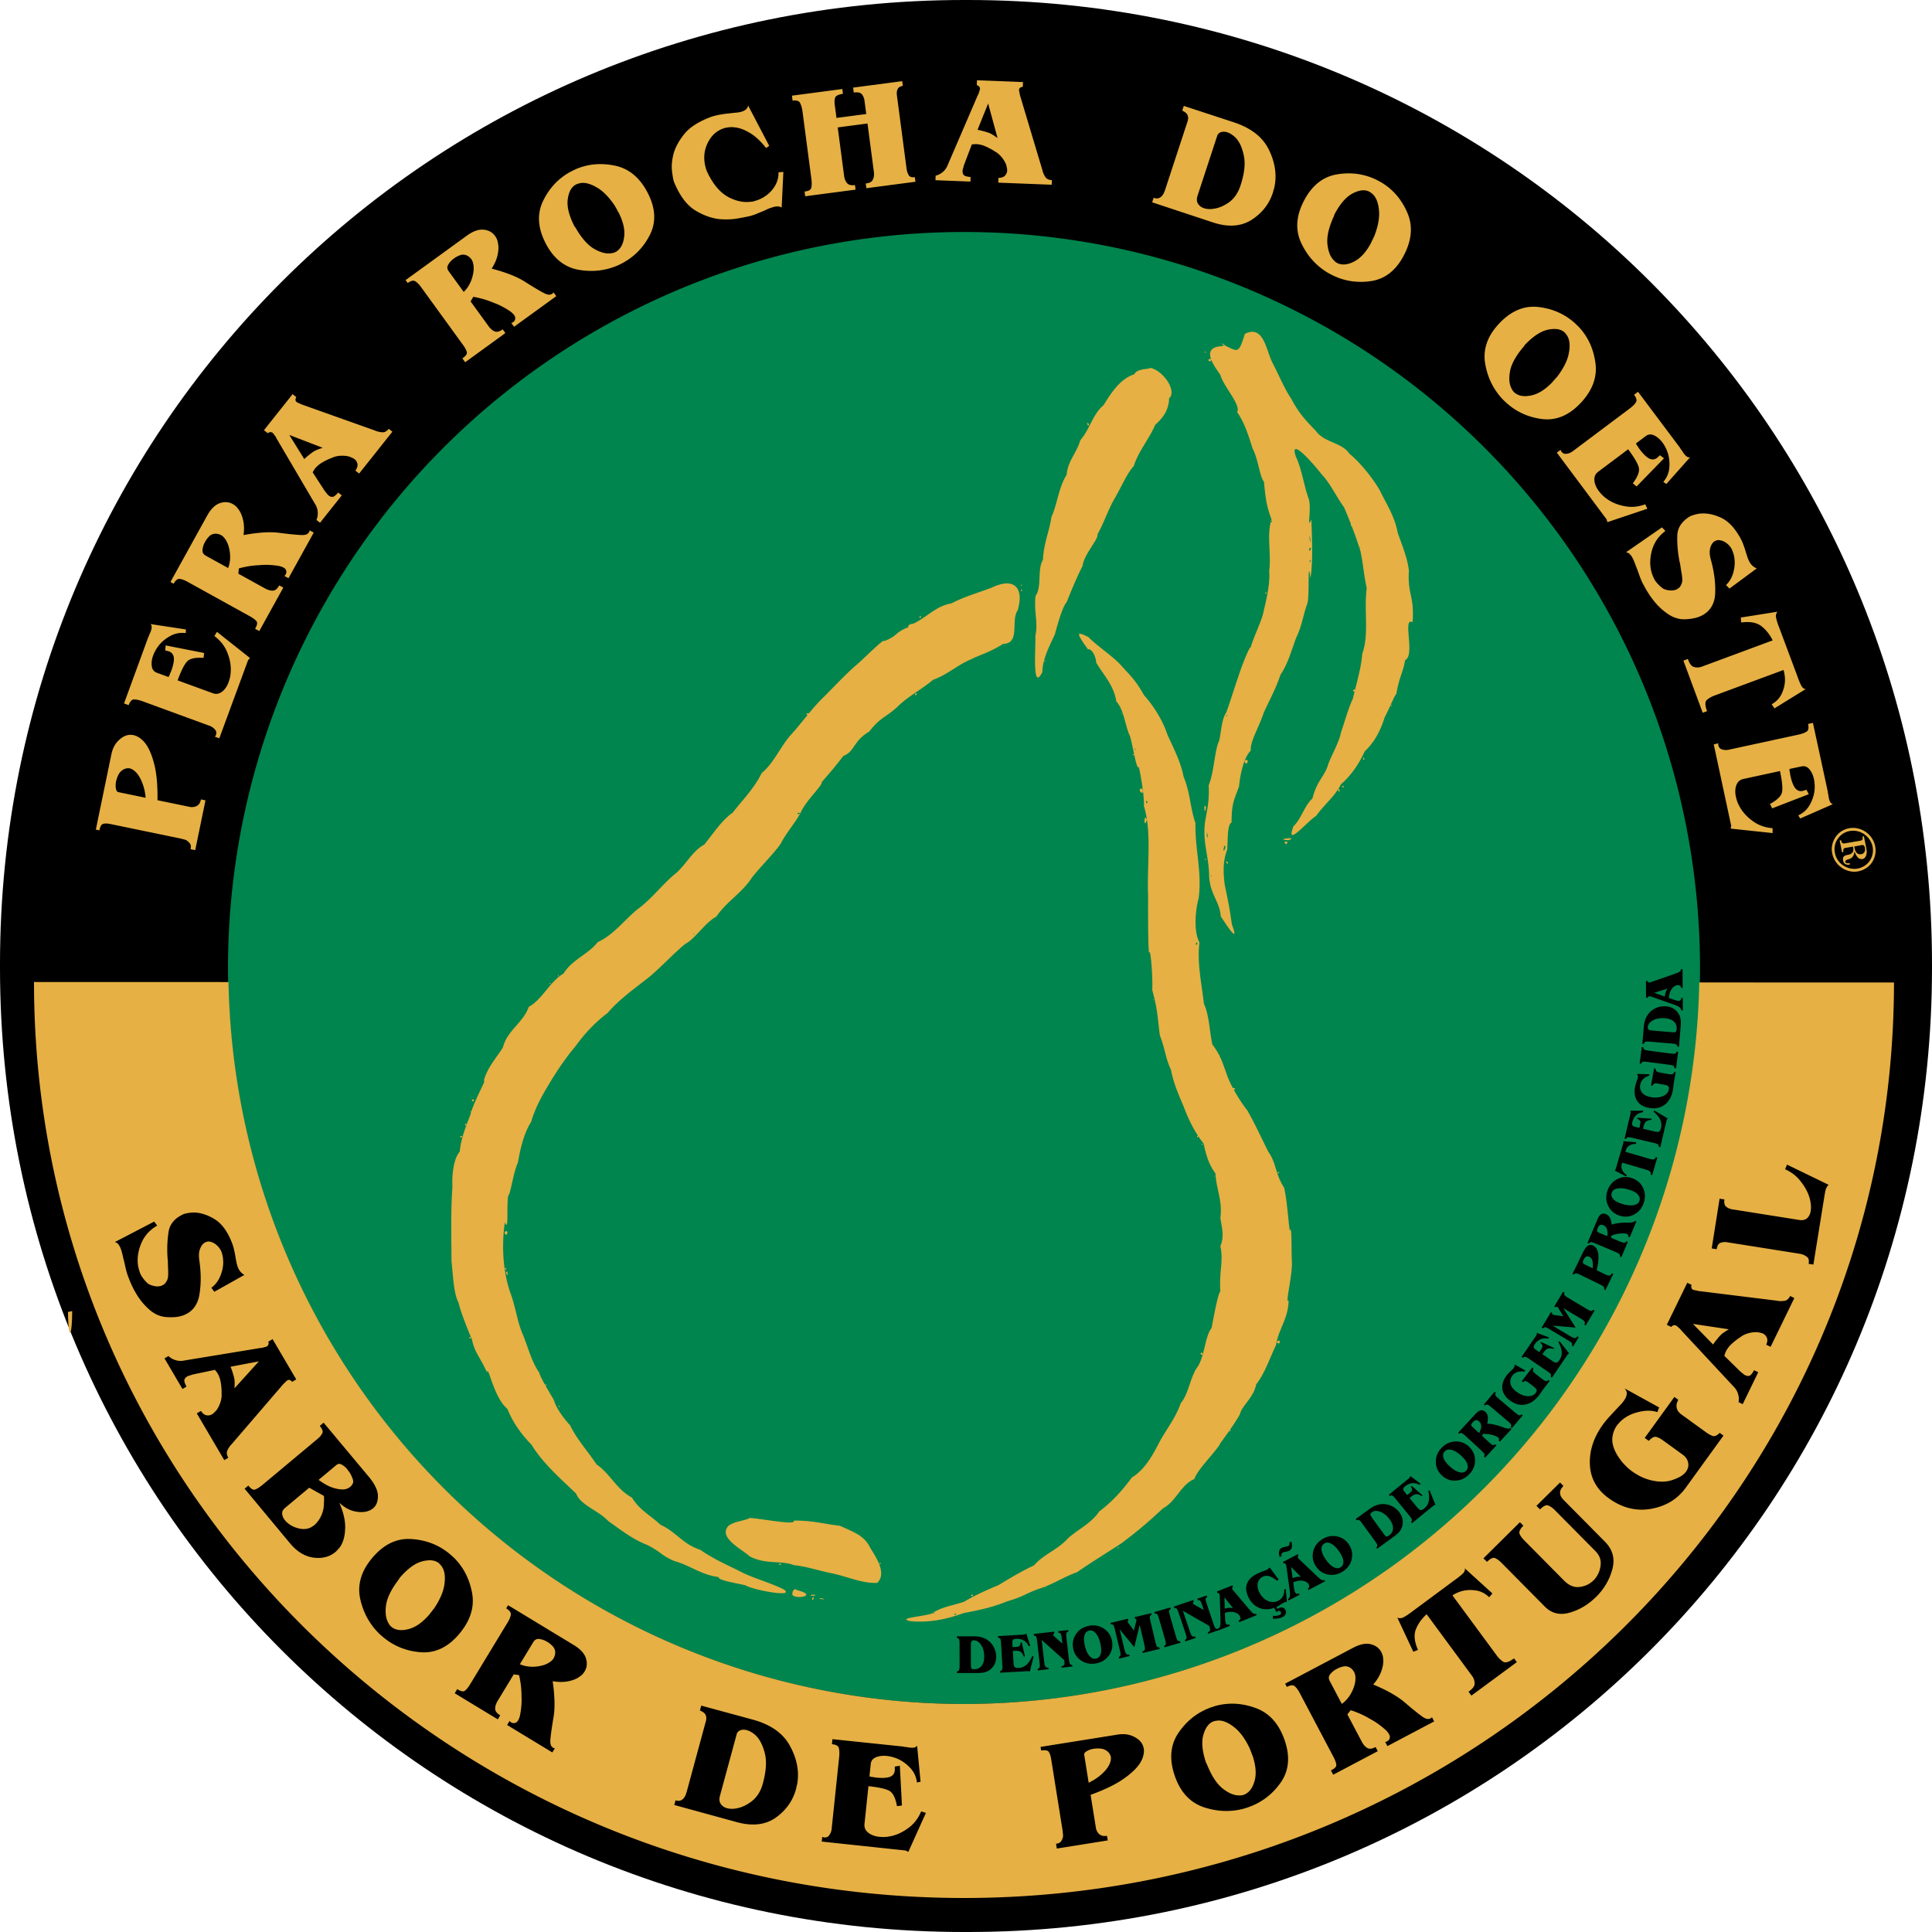 <svg xmlns="http://www.w3.org/2000/svg" width="515.202" height="515.202" viewBox="0 0 483.002 483.002"><path d="M241.002 0H242c133.515 0 241.002 107.487 241.002 241.002V242c0 133.515-107.487 241.002-241.002 241.002h-.998C107.487 483.002 0 375.515 0 242v-.998C0 107.487 107.487 0 241.002 0z" fill-rule="evenodd"/><path d="M241.002 58a184 184 0 0 0-184 184 184 184 0 0 0 184 184 184 184 0 0 0 184-184 184 184 0 0 0-184-184zm179.63 184.29l.04 4.693-.383.002c-.047-.25-.132-.429-.254-.535-.122-.111-.295-.164-.523-.163-.596.005-1.115.312-1.557.92-.443.604-.69 1.367-.74 2.29l1.515.523c.198.065.376.116.537.15.157.035.29.052.397.051.215-.002.38-.064.49-.185.106-.122.158-.302.156-.54l.383-.004.026 3.11-.383.002a1.37 1.37 0 0 0-.408-.754c-.212-.19-.654-.406-1.323-.647l-5.851-2.066a.993.993 0 0 0-.396-.076.395.395 0 0 0-.262.088.764.764 0 0 0-.192.285l-.383.002-.035-4.182.383-.004a.686.686 0 0 0 .184.274.34.34 0 0 0 .234.1c.054-.001.113-.007.176-.016a3.52 3.52 0 0 0 .267-.077l6.153-2.14c.575-.202.945-.376 1.109-.526a.806.806 0 0 0 .258-.572l.383-.004zm-3.779 4.872l-3.295 1.036 2.647.937a5.23 5.23 0 0 1 .219-1.07 3.8 3.8 0 0 1 .43-.903zm-.908 4.4c.208-.005.418.003.63.02a4.08 4.08 0 0 1 1.638.48 3.77 3.77 0 0 1 1.256 1.098c.313.431.526.902.64 1.414.11.508.13 1.168.063 1.975l-.436 5.15-.38-.033c-.024-.258-.112-.44-.264-.547-.158-.107-.521-.186-1.092-.234l-5.553-.469c-.57-.048-.94-.033-1.11.047-.172.08-.293.246-.359.496l-.38-.031.36-4.275a6.798 6.798 0 0 1 .391-1.834 4.982 4.982 0 0 1 2.797-2.877 5.13 5.13 0 0 1 1.8-.38zm-.553 2.973c-.794.03-1.5.21-2.117.541-.823.438-1.263 1.004-1.322 1.7-.023.276.04.48.191.61.147.124.452.206.916.245l4.836.408.268.024c.415.035.678 0 .79-.108.109-.107.177-.334.206-.677.066-.776-.161-1.402-.678-1.877-.52-.48-1.275-.76-2.265-.844a6.855 6.855 0 0 0-.825-.022zm-4.941 7.235l.379.049c.011.258.092.446.244.56.148.114.506.21 1.074.283l5.526.721c.568.074.94.074 1.117.002.172-.072.297-.231.375-.478l.379.048-.537 4.121-.381-.048c-.012-.26-.09-.445-.239-.559-.152-.115-.512-.209-1.08-.283l-5.525-.72c-.568-.075-.937-.077-1.11-.005-.176.072-.303.231-.38.479l-.381-.05.539-4.12zm3.072 5.328l.363.064c.006.297.086.516.239.657.152.14.497.258 1.035.353l1.896.338c.538.096.9.105 1.086.03.187-.081.337-.26.446-.542l.336.059-.354 1.99c-.079.445-.153.942-.223 1.488-.07.547-.113.868-.13.965-.296 1.662-.978 2.891-2.047 3.688-1.07.796-2.379 1.057-3.93.781-1.344-.239-2.321-.815-2.932-1.728-.61-.914-.792-2.07-.543-3.471.076-.428.206-.893.391-1.397.181-.508.284-.824.305-.943.02-.119.02-.253-.004-.402a3.04 3.04 0 0 0-.16-.56l3.056.112-.058.325c-.677.252-1.196.564-1.557.931-.36.364-.586.81-.68 1.338-.14.793.022 1.466.487 2.022.465.55 1.171.911 2.119 1.08 1.163.206 2.18.127 3.049-.237.865-.369 1.363-.914 1.492-1.636.066-.37.025-.645-.121-.82-.146-.177-.512-.316-1.098-.42l-1.316-.233c-.538-.095-.903-.105-1.094-.025-.192.08-.341.259-.45.535l-.363-.065.76-4.277zm.033 10.504l3.373 2.002a.99.99 0 0 0-.181.246c-.045.09-.09.232-.135.424l-1.55 6.52-.372-.089c.016-.258-.045-.453-.18-.582-.139-.13-.487-.26-1.044-.392l-5.422-1.29c-.558-.132-.925-.17-1.104-.117-.183.054-.325.198-.428.436l-.373-.088 1.463-6.154c.045-.187.06-.348.047-.485a.622.622 0 0 0-.133-.341l3.254-.022-.03.365c-.709.113-1.285.383-1.731.811-.451.426-.763.998-.934 1.717-.085.357-.075.618.03.781.099.162.368.294.808.398l.922.22.178-.75c.111-.471.116-.805.015-.999-.105-.195-.353-.365-.742-.508l.064-.267 3.547.236v.283c-.613.043-1.062.18-1.351.41-.29.23-.497.607-.621 1.13l-.165.685 2.94.7c.51.12.868.12 1.076 0 .21-.126.369-.415.477-.868a3.153 3.153 0 0 0-.194-2.088c-.302-.665-.853-1.33-1.652-1.994l.148-.33zm-7.75 7.697l3.239.27-.047.392c-.698.01-1.264.167-1.697.469-.434.302-.737.749-.91 1.342l-.051.174 5.843 1.712c.619.182 1.04.243 1.268.184.227-.06.397-.244.506-.553l.367.108-1.281 4.369-.368-.108c.068-.325.025-.574-.13-.746-.158-.177-.544-.355-1.159-.535l-5.843-1.713-.05.168c-.174.597-.162 1.139.04 1.627.202.489.594.926 1.176 1.31l-.172.348-2.875-1.5a.808.808 0 0 0 .19-.216c.046-.08.089-.19.13-.332l1.799-6.135c.042-.142.065-.258.068-.35a.806.806 0 0 0-.043-.285zm.364 8.967a4.808 4.808 0 0 1 1.883.289c1.282.454 2.196 1.281 2.74 2.48.541 1.194.579 2.45.111 3.77-.466 1.316-1.286 2.272-2.459 2.863-1.176.586-2.405.652-3.687.198-1.283-.454-2.197-1.28-2.743-2.475-.548-1.2-.589-2.459-.123-3.775.466-1.317 1.29-2.27 2.471-2.858a4.565 4.565 0 0 1 1.807-.492zm-.909 2.795a4.573 4.573 0 0 0-.683.031c-.868.106-1.41.458-1.621 1.057-.19.536-.097 1.042.281 1.517.375.47.993.858 1.854 1.162 1.223.433 2.27.596 3.138.49.866-.11 1.406-.47 1.621-1.078.188-.531.094-1.032-.28-1.501-.376-.47-.995-.858-1.86-1.165-.915-.323-1.732-.494-2.45-.513zm-4.4 6.34c.202-.004.418.043.649.14a1.9 1.9 0 0 1 .939.848c.218.393.383.984.492 1.773a8.59 8.59 0 0 1 1.778-.394 17.049 17.049 0 0 1 2.369-.11l.072.002c.87.012 1.4-.14 1.59-.453l.351.149-1.66 3.941-.353-.148c-.005-.196-.03-.34-.078-.434a.488.488 0 0 0-.258-.219c-.343-.144-.9-.181-1.672-.113a7.718 7.718 0 0 0-2.246.524l-.055.545 2.246.947c.528.222.885.323 1.074.3.185-.023.348-.145.489-.363l.353.149-1.615 3.83-.352-.149c.058-.252.03-.454-.082-.603-.116-.151-.436-.336-.964-.559l-5.137-2.164c-.528-.222-.884-.323-1.069-.299-.189.023-.353.144-.494.362l-.353-.149 2.506-5.947c.262-.623.568-1.037.918-1.244.172-.105.36-.159.562-.162zm-.478 2.789a.737.737 0 0 0-.372.078c-.223.115-.414.363-.574.742-.142.338-.202.585-.176.742.023.155.19.298.504.43l2.055.867c.126-.69.101-1.274-.072-1.75-.172-.48-.479-.814-.92-1a1.281 1.281 0 0 0-.445-.11zm-2.803 5.033c.222-.006.455.051.703.172.7.34 1.126 1.025 1.277 2.055.147 1.027.016 2.397-.39 4.11l1.937.944c.632.308 1.052.439 1.26.39.206-.053.409-.243.607-.57l.344.167-1.959 4.021-.344-.168c.072-.249.055-.452-.048-.607-.108-.157-.419-.36-.934-.612l-5.01-2.44c-.515-.25-.865-.369-1.05-.355-.19.012-.362.123-.514.332l-.344-.166 2.566-5.27c.453-.929.876-1.528 1.27-1.794.197-.133.407-.203.629-.21zm-.65 2.871a.744.744 0 0 0-.38.078c-.238.113-.452.36-.638.742-.165.338-.231.587-.2.746.032.16.212.32.538.479l1.931.941c.063-.875.031-1.528-.093-1.957-.129-.43-.373-.733-.73-.908a1.115 1.115 0 0 0-.428-.121zm-6.153 8.84l.328.197c-.092.242-.092.446.002.611.09.164.381.392.873.686l4.785 2.857c.492.294.834.443 1.024.448.186.002.364-.095.533-.291l.328.195-2.226 3.73-.328-.197c.142-.29.161-.536.062-.736-.103-.203-.437-.471-1.002-.809l-4.334-2.59 3.09 4.858-5.752-.479 4.37 2.61c.552.33.946.493 1.177.49.233-.007.446-.145.639-.416l.328.197-1.383 2.317-.328-.196c.092-.242.092-.446.002-.61-.094-.165-.387-.393-.88-.687l-4.782-2.857c-.492-.294-.831-.441-1.018-.443-.19-.004-.37.09-.54.287l-.327-.196 2.299-3.851.328.197a.514.514 0 0 0 .013.25.331.331 0 0 0 .145.164c.035.02.097.042.184.063.083.018.189.035.32.05l2.144.272-1.177-1.89-.01-.022c-.13-.219-.23-.35-.3-.39a.322.322 0 0 0-.222-.048.44.44 0 0 0-.23.098l-.328-.197 2.193-3.672zm-6.594 10.273l3.047 1.145-.16.33c-.701-.148-1.336-.103-1.906.137-.574.237-1.068.661-1.485 1.271-.206.303-.29.55-.251.738.035.187.24.408.613.663l.781.533.436-.637c.272-.4.396-.708.37-.926-.028-.22-.199-.465-.511-.738l.154-.229 3.229 1.487-.1.265c-.588-.178-1.057-.211-1.41-.1-.353.113-.68.39-.982.833l-.397.582 2.494 1.703c.433.295.769.423 1.006.385.24-.042.492-.256.754-.64a3.153 3.153 0 0 0 .564-2.02c-.044-.73-.32-1.546-.83-2.452l.256-.257 2.438 3.076a.988.988 0 0 0-.26.166 2.165 2.165 0 0 0-.277.347l-3.776 5.536-.316-.217c.107-.236.121-.437.04-.606-.083-.17-.362-.417-.835-.74l-4.604-3.14c-.473-.323-.804-.491-.99-.504-.19-.016-.374.068-.555.253l-.316-.214 3.563-5.225c.108-.159.18-.305.216-.437a.624.624 0 0 0 0-.368zm-5.486 7.928l2.658 1.51-.2.262c-.718-.089-1.322-.055-1.811.105a2.468 2.468 0 0 0-1.223.873c-.491.639-.658 1.312-.502 2.02.159.703.62 1.348 1.383 1.935.936.72 1.873 1.12 2.812 1.2.938.072 1.63-.183 2.078-.764.23-.298.32-.56.272-.784-.048-.223-.308-.515-.78-.878l-1.058-.815c-.433-.333-.752-.51-.959-.527-.207-.018-.423.07-.647.265l-.29-.224 2.648-3.444.293.227c-.131.266-.162.496-.092.691.07.196.321.458.754.791l1.527 1.176c.433.333.75.509.95.528.203.015.418-.077.644-.276l.272.21-1.233 1.6c-.276.359-.57.765-.885 1.217-.314.453-.502.717-.562.795-1.03 1.338-2.202 2.114-3.518 2.327-1.316.213-2.599-.16-3.847-1.122-1.082-.832-1.683-1.794-1.803-2.886-.12-1.092.255-2.202 1.123-3.33a8.35 8.35 0 0 1 .992-1.059c.396-.367.63-.597.703-.693a1.23 1.23 0 0 0 .184-.36c.048-.143.087-.333.117-.57zm-5.041 6.807l.291.246c-.13.224-.162.425-.096.603.063.176.313.449.75.819l4.256 3.597c.438.37.75.57.938.606.183.032.375-.033.574-.2l.29.247-2.68 3.173-.294-.246c.13-.223.166-.423.104-.6-.066-.178-.318-.452-.756-.821l-4.256-3.596c-.437-.37-.748-.571-.932-.604-.187-.035-.38.03-.58.196l-.293-.246 2.684-3.174zm-3.162 4.627c.292.019.577.155.853.41a1.9 1.9 0 0 1 .596 1.117c.072.444.025 1.054-.14 1.834a8.585 8.585 0 0 1 1.806.232 17.04 17.04 0 0 1 2.266.702l.066.027c.814.306 1.363.343 1.649.113l.28.26-2.9 3.143-.28-.26c.061-.186.087-.33.073-.434a.49.49 0 0 0-.17-.293c-.273-.252-.784-.478-1.533-.676a7.722 7.722 0 0 0-2.29-.27l-.237.495 1.791 1.654c.421.389.725.604.91.647.182.04.376-.019.582-.176l.281.26-2.818 3.054-.281-.26c.14-.217.183-.415.129-.593-.058-.181-.298-.467-.72-.856l-4.095-3.779c-.42-.388-.722-.602-.904-.642-.186-.044-.382.014-.588.171l-.281-.26 4.375-4.741c.458-.497.888-.784 1.287-.86.099-.02.196-.026.293-.02zm-1.483 2.466c-.248.033-.513.2-.792.502-.25.27-.388.483-.416.64-.032.152.078.345.328.575l1.636 1.512c.353-.607.53-1.163.528-1.67.002-.51-.174-.927-.526-1.252-.256-.237-.509-.339-.758-.307zm-4.988 5.334c1.317-.002 2.448.488 3.393 1.467.944.98 1.393 2.128 1.344 3.444-.05 1.31-.578 2.45-1.586 3.423-1.006.97-2.165 1.457-3.479 1.461-1.314-.002-2.444-.491-3.389-1.47-.944-.98-1.393-2.127-1.347-3.44.046-1.319.57-2.462 1.576-3.431 1.005-.97 2.168-1.455 3.488-1.454zm-1.949 2.02c-.32.037-.596.166-.824.387-.41.394-.551.888-.426 1.482.125.588.505 1.21 1.139 1.867.9.935 1.763 1.549 2.588 1.842.824.287 1.467.207 1.931-.24.406-.392.548-.881.422-1.469-.125-.588-.507-1.213-1.144-1.873-.898-.931-1.761-1.542-2.588-1.832-.412-.147-.778-.201-1.098-.164zm-9.53 6.588l2.6 1.96-.248.27c-.63-.34-1.252-.474-1.867-.406-.617.065-1.211.332-1.783.799-.284.232-.435.444-.451.637-.02.189.114.458.4.808l.6.733.597-.489c.375-.306.58-.567.618-.783.034-.219-.06-.503-.282-.853l.213-.174 2.676 2.34-.17.226c-.513-.338-.954-.503-1.324-.496-.37.007-.764.182-1.18.522l-.545.445 1.91 2.34c.332.405.617.624.856.654.242.028.544-.106.904-.4a3.154 3.154 0 0 0 1.113-1.778c.164-.712.13-1.575-.101-2.588l.318-.173 1.465 3.64a.998.998 0 0 0-.295.086c-.09.045-.21.13-.363.254l-5.19 4.24-.242-.297c.17-.196.24-.386.211-.57-.032-.188-.23-.504-.592-.947l-3.525-4.317c-.363-.443-.632-.696-.807-.761-.177-.07-.38-.041-.605.086l-.242-.297 4.898-4c.15-.122.26-.243.332-.36a.62.62 0 0 0 .102-.351zm-6.865 7.045a4.974 4.974 0 0 1 2.364.549 5.185 5.185 0 0 1 1.861 1.603c.352.485.588 1.002.705 1.553a3.767 3.767 0 0 1-.01 1.668 3.76 3.76 0 0 1-.652 1.41c-.313.415-.798.86-1.453 1.336l-4.184 3.037-.225-.31c.18-.187.261-.372.243-.557-.022-.19-.199-.515-.535-.979l-3.274-4.51c-.336-.463-.59-.733-.762-.808-.173-.079-.376-.06-.609.053l-.225-.31 3.473-2.52a6.793 6.793 0 0 1 1.643-.903 4.938 4.938 0 0 1 1.64-.312zm-1.767 1.713a1.751 1.751 0 0 0-.961.334c-.225.163-.336.344-.336.543.001.192.139.476.412.853l2.852 3.93.158.217c.244.336.443.512.598.527.152.011.367-.085.646-.287.63-.458.957-1.037.979-1.738.022-.708-.259-1.464-.842-2.268-.67-.924-1.444-1.553-2.317-1.887-.434-.168-.83-.243-1.19-.224zm-10.51 6.267c.316.01.636.053.957.127 1.284.293 2.277 1.022 2.979 2.188.701 1.165.88 2.384.539 3.656-.34 1.265-1.11 2.26-2.31 2.982-1.197.72-2.438.936-3.72.647-1.28-.295-2.27-1.026-2.972-2.192-.702-1.165-.883-2.383-.545-3.652.34-1.275 1.108-2.274 2.305-2.994.897-.54 1.82-.794 2.767-.762zm-10.568 1.39c.171.604.21 1.091.119 1.464-.09.366-.318.645-.682.838-.063.033-.13.064-.2.091a1.34 1.34 0 0 1-.198.059l-.799.172a2.788 2.788 0 0 0-.244.068.85.85 0 0 0-.125.051.603.603 0 0 0-.31.346c-.048.141-.042.314.017.521l-.5.264c-.175-.59-.217-1.075-.127-1.451a1.25 1.25 0 0 1 .672-.856 1.47 1.47 0 0 1 .222-.095c.082-.028.174-.054.278-.078l.816-.196.194-.049a.96.96 0 0 0 .091-.04.541.541 0 0 0 .282-.301c.043-.13.045-.312.006-.55l.488-.257zm9.172.268c-.32-.035-.617.03-.889.194-.487.293-.736.742-.746 1.35-.01.6.222 1.293.693 2.076.67 1.112 1.372 1.902 2.11 2.373.739.464 1.385.53 1.937.197.483-.291.73-.737.738-1.338.01-.601-.222-1.294-.695-2.08-.667-1.108-1.372-1.897-2.113-2.365-.369-.235-.715-.37-1.035-.407zm-7.565 2.893l.178.338a.687.687 0 0 0-.158.289.335.335 0 0 0 .021.254c.025.047.055.097.092.148.041.05.105.117.191.203l4.729 4.48c.444.42.769.668.976.745a.806.806 0 0 0 .627-.035l.18.34-4.15 2.191-.178-.34c.2-.156.319-.311.357-.468.043-.16.011-.342-.095-.543-.278-.527-.788-.846-1.532-.96-.739-.115-1.53.016-2.373.395l.23 1.588c.034.205.073.388.116.547.042.155.087.28.137.375.1.19.23.305.389.348.157.038.34.003.55-.108l.178.338-2.748 1.451-.178-.338c.248-.201.409-.439.483-.71.072-.277.06-.767-.034-1.471l-.855-6.147a1.168 1.168 0 0 0-.113-.387.403.403 0 0 0-.2-.191.753.753 0 0 0-.34-.041l-.179-.338 3.7-1.953zm-1.662 3.193l.383 2.782a5.284 5.284 0 0 1 1.05-.297 3.808 3.808 0 0 1 1-.033l-2.433-2.452zm-5.353.133l2.244 3.024-.393.271c-.788-.607-1.446-.984-1.976-1.129a2.184 2.184 0 0 0-1.55.121c-.67.31-1.097.811-1.28 1.502-.182.685-.084 1.435.292 2.252.486 1.053 1.174 1.804 2.065 2.25.893.44 1.766.464 2.619.07.557-.256.973-.625 1.244-1.105.27-.484.395-1.08.38-1.787l.362-.065.303 3.159a3.08 3.08 0 0 0-.392.078 2.764 2.764 0 0 0-.354.133c-.163.075-.449.244-.86.507a8.3 8.3 0 0 1-1.003.578l.236.516a4.565 4.565 0 0 1 .453-.27c.317-.146.621-.167.91-.064.29.103.504.31.647.62.157.34.164.674.017.997-.146.324-.418.576-.812.758-.28.13-.588.226-.924.287-.334.066-.807.108-1.414.127l-.002-.761c.345.032.66.03.943-.006.286-.034.54-.1.764-.204a.53.53 0 0 0 .287-.289.457.457 0 0 0-.012-.394c-.076-.167-.181-.27-.314-.313-.131-.038-.288-.016-.47.069a2.791 2.791 0 0 0-.321.2.169.169 0 0 0-.041.026l-.502-1.09c-1.248.459-2.445.507-3.582.09-1.299-.475-2.275-1.421-2.93-2.84-.598-1.296-.68-2.443-.248-3.441.432-.998 1.37-1.83 2.813-2.496.325-.15.714-.303 1.17-.46.457-.16.742-.267.851-.317.114-.053.233-.127.356-.223.127-.098.268-.226.424-.381zm-9.325 4.463l.141.356a.682.682 0 0 0-.188.27.34.34 0 0 0-.008.255c.02.05.047.103.079.158.035.053.091.126.168.22l4.218 4.964c.397.464.694.744.893.843a.805.805 0 0 0 .627.034l.14.355-4.359 1.735-.143-.356c.217-.134.354-.278.409-.43.059-.153.047-.336-.037-.548-.22-.554-.695-.927-1.422-1.12-.723-.194-1.522-.148-2.4.14l.058 1.6c.01.208.028.394.055.557.024.16.058.29.097.389.08.2.196.33.35.389.152.055.338.038.559-.05l.14.356-2.889 1.149-.01-.026-2.527.852-.123-.363c.306-.117.494-.26.565-.43.068-.174.03-.474-.112-.899l-.1-.298-6.564-3.743 1.744 5.186c.206.61.397.99.575 1.139.181.146.433.18.755.1l.121.363-2.556.859-.123-.361c.227-.124.36-.279.398-.461.037-.187-.036-.551-.219-1.094l-1.777-5.283c-.182-.543-.344-.876-.484-.998-.142-.127-.342-.172-.598-.133l-.121-.361 4.887-1.645.123.363a.603.603 0 0 0-.17.235.313.313 0 0 0-.01.222.57.57 0 0 0 .137.196c.075.069.157.128.25.177l2.306 1.3-.447-1.33c-.183-.544-.344-.876-.484-.999-.138-.128-.334-.174-.59-.135l-.121-.363 2.373-.797.12.361c-.227.124-.357.28-.394.467-.037.183.034.545.217 1.088l1.775 5.283c.183.543.347.877.489 1.004.14.123.337.166.593.127l.002.006c.243-.168.418-.372.514-.619.101-.266.143-.756.125-1.467l-.19-6.203a.978.978 0 0 0-.072-.396.406.406 0 0 0-.177-.213.758.758 0 0 0-.334-.076l-.141-.356 3.887-1.545zm-1.994 2.996l.082 2.807a5.276 5.276 0 0 1 1.076-.182c.34-.02.673.004.998.072l-2.156-2.697zm-13.521 2.531l.105.368c-.233.113-.371.264-.416.449-.045.18.011.545.17 1.096l1.547 5.355c.159.55.307.89.443 1.023.135.13.33.18.588.153l.108.367-3.995 1.154-.105-.369c.233-.114.372-.26.418-.441.044-.185-.013-.553-.172-1.104l-1.547-5.353c-.159-.55-.306-.891-.441-1.02-.136-.133-.332-.184-.59-.156l-.107-.37 3.994-1.152zm-4.764 1.434l.09.373c-.238.103-.384.245-.438.428-.054.178-.015.546.118 1.103l1.287 5.422c.132.558.263.906.392 1.045.129.135.324.195.582.18l.088.373-4.226 1.002-.088-.371c.307-.1.498-.256.572-.467.073-.215.033-.643-.12-1.283l-1.165-4.912-1.326 5.6-3.668-4.458 1.175 4.951c.15.627.306 1.024.47 1.188.167.163.415.218.743.168l.088.373-2.627.623-.088-.373c.238-.103.384-.244.438-.422.053-.183.015-.552-.117-1.11l-1.287-5.421c-.133-.558-.264-.904-.393-1.04-.13-.139-.323-.2-.582-.185l-.088-.373 4.363-1.035.088.371a.519.519 0 0 0-.17.186.334.334 0 0 0-.017.218c.009.04.038.098.084.174.044.072.107.16.187.266l1.299 1.726.537-2.162.008-.023c.066-.246.09-.408.07-.486a.32.32 0 0 0-.12-.192.442.442 0 0 0-.231-.098l-.088-.37 4.16-.989zm-14.484 3.05a4.74 4.74 0 0 1 2.695.847c1.09.738 1.752 1.778 1.982 3.119.231 1.34-.044 2.542-.824 3.603-.776 1.056-1.855 1.702-3.236 1.94-1.376.237-2.61-.012-3.7-.746-1.085-.74-1.743-1.78-1.974-3.122-.23-1.34.043-2.541.818-3.601.78-1.065 1.859-1.716 3.235-1.953a5.62 5.62 0 0 1 1.004-.086zm-6.274 1.161l.043.379c-.248.073-.41.198-.484.373-.075.17-.08.54-.016 1.11l.627 5.536c.065.57.152.932.264 1.086.111.15.298.233.557.248l.043.381-2.684.303-.043-.38c.323-.051.538-.15.642-.302.104-.156.13-.457.08-.902l-.035-.313-5.63-5.039.615 5.438c.072.64.18 1.052.322 1.234.147.182.387.267.719.256l.043.381-2.684.303-.043-.38c.249-.072.411-.196.487-.366.074-.175.08-.546.015-1.116l-.627-5.537c-.064-.569-.152-.928-.263-1.078-.113-.154-.299-.24-.557-.256l-.043-.38 5.123-.58.043.38a.6.6 0 0 0-.215.194.315.315 0 0 0-.057.216c.007.058.04.13.094.22.06.083.127.158.207.226l1.983 1.754-.157-1.393c-.064-.57-.154-.93-.265-1.08-.108-.155-.29-.238-.55-.254l-.042-.38 2.488-.282zm5.783.11a1.39 1.39 0 0 0-.459.005c-.56.097-.955.425-1.185.987-.227.556-.264 1.285-.11 2.185.22 1.28.59 2.273 1.106 2.979.52.7 1.1.996 1.734.886.556-.095.948-.421 1.174-.978.227-.557.261-1.287.106-2.191-.22-1.275-.589-2.266-1.11-2.971-.387-.53-.806-.83-1.256-.903zm-16.267.714l.955 3.112-.357.076c-.312-.646-.736-1.121-1.274-1.426-.538-.31-1.177-.444-1.914-.4-.366.02-.612.105-.738.251-.126.142-.177.44-.15.891l.056.945.77-.046c.482-.029.801-.117.958-.27.157-.157.249-.443.274-.857l.275-.016.793 3.463-.27.084c-.217-.575-.479-.967-.782-1.178-.304-.21-.724-.3-1.26-.27l-.703.042.175 3.015c.031.523.135.867.311 1.031.18.165.502.233.967.206a3.15 3.15 0 0 0 1.943-.786c.55-.48 1.03-1.2 1.436-2.156l.359.047-.95 3.809a.985.985 0 0 0-.286-.106 2.21 2.21 0 0 0-.446-.006l-6.69.39-.02-.382c.252-.06.419-.172.503-.338.085-.17.11-.543.077-1.115l-.325-5.563c-.033-.572-.102-.936-.205-1.091-.103-.16-.283-.254-.54-.284l-.024-.382 6.314-.37c.192-.01.352-.043.479-.095a.62.62 0 0 0 .289-.225zm-13.069.74c.69 0 1.311.075 1.862.23a4.977 4.977 0 0 1 3.105 2.541 5.21 5.21 0 0 1 .569 2.39c0 .6-.113 1.156-.34 1.671a3.766 3.766 0 0 1-.987 1.344c-.402.35-.852.604-1.353.762-.497.153-1.15.231-1.961.232l-5.17.008v-.382c.255-.046.43-.15.524-.311.093-.166.14-.535.138-1.107l-.01-5.573c0-.573-.048-.94-.142-1.101-.095-.166-.269-.27-.524-.315v-.383l4.29-.006zm-.039 1c-.277 0-.473.081-.59.243-.111.156-.166.468-.165.933l.008 4.854v.27c0 .416.059.676.175.779.117.098.347.147.692.146.779-.001 1.383-.28 1.812-.836.433-.56.648-1.338.647-2.332-.002-1.141-.258-2.102-.77-2.885-.507-.782-1.11-1.173-1.808-1.172z" fill="#00854e"/><path d="M244.248 20.069l-.047 1.236c.274.038.46.141.564.31a.856.856 0 0 1 .229.504l-.002.082-.002.041a1.34 1.34 0 0 1-.1.41 2.335 2.335 0 0 1-.138.407.46.46 0 0 1-.05.205.371.371 0 0 0-.048.164l-.178.322c-.03.082-.06.15-.09.203l-7.35 17.053c-.307.841-.732 1.485-1.273 1.932-.512.448-1.06.758-1.644.927a.312.312 0 0 0-.125.036.118.118 0 0 1-.082-.043l-.047 1.195 8.74.34.043-1.154c-.577-.023-1.067-.124-1.472-.305-.378-.207-.555-.614-.532-1.219.004-.11.022-.233.055-.369a3.81 3.81 0 0 1 .143-.45l.002-.04.002-.082a.371.371 0 0 0 .048-.164.453.453 0 0 0 .05-.203l2.023-5.33-.002.04a.92.92 0 0 1 .29-.029c.112-.023.22-.033.33-.03a.92.92 0 0 1 .292-.028l.287.011.248.01c.11.004.206.02.287.051a6.053 6.053 0 0 1 1.633.477c.568.242 1.081.496 1.539.761.27.148.512.296.726.442.242.147.457.279.645.396.482.35.92.779 1.312 1.29a7.22 7.22 0 0 1 .93 1.564c.1.279.17.557.215.834.072.278.103.54.094.787-.018.467-.2.886-.545 1.258-.345.372-.888.558-1.631.556l-.047 1.196 13.355.52.045-1.155c-.604-.024-1.08-.194-1.425-.51-.317-.342-.61-.904-.883-1.685.002-.055-.01-.097-.037-.125a.692.692 0 0 0-.033-.21L255 23.832a4.03 4.03 0 0 0-.07-.293.916.916 0 0 0-.03-.29 3.854 3.854 0 0 1-.107-.458 1.759 1.759 0 0 1-.028-.332.672.672 0 0 1 .225-.487c.171-.158.41-.246.713-.262l.045-1.195-11.5-.445zm-18.7.218l-12.267 1.616.162 1.226c1.036-.136 1.721.024 2.059.479.337.455.543.968.619 1.54l.441 3.354-7.443.98-.436-3.312a4.52 4.52 0 0 1 .07-1.674c.154-.52.816-.87 1.985-1.052l-.156-1.186-12.596 1.66.16 1.227c1.036-.137 1.678.097 1.924.703.27.575.454 1.23.55 1.967l2.22 16.85c.118.9.119 1.634 0 2.204-.092.567-.658.905-1.698 1.014l.157 1.186 12.595-1.659-.15-1.146c-.873.115-1.5-.009-1.881-.375a3.042 3.042 0 0 1-.715-1.32 3.02 3.02 0 0 1-.105-.487l-.07-.53-1.542-11.698 7.444-.98 1.547 11.738.064.49c.022.163.03.329.023.496.01.498-.119.987-.388 1.467-.246.448-.808.715-1.684.802l.156 1.188 12.27-1.617-.15-1.145c-.764.1-1.27-.055-1.518-.467a4.573 4.573 0 0 1-.527-1.468l-.034-.246-.043-.327-2.326-17.668-.054-.408a2.802 2.802 0 0 1-.018-.457c.004-.389.095-.747.273-1.076.203-.36.615-.593 1.239-.703l-.157-1.186zm21.489 5.586l2.348 8.637a22.9 22.9 0 0 0-.885-.613 12.243 12.243 0 0 0-.807-.485 8.485 8.485 0 0 0-1.467-.511 15.673 15.673 0 0 0-1.84-.444l2.65-6.584zm-60.004.514c-.08.398-.267.728-.56.99a3.19 3.19 0 0 1-1.045.533c-.395.12-.857.205-1.39.252a50.39 50.39 0 0 0-1.753.19c-.619.045-1.295.136-2.03.273-.715.104-1.455.272-2.218.504-3.266 1.168-5.615 2.66-7.045 4.477-1.412 1.781-2.314 3.536-2.707 5.265-.344 1.514-.43 2.879-.262 4.092.16 1.187.302 1.979.422 2.373 1.398 3.455 3.15 5.852 5.256 7.194 2.124 1.307 4.221 2.062 6.295 2.263 1.589.12 3.051.062 4.389-.174a75.869 75.869 0 0 0 3.134-.609l.79-.24a8.79 8.79 0 0 0 1.081-.416c.387-.147.768-.308 1.147-.48l.158-.048.158-.048c.423-.216.838-.413 1.242-.594.413-.155.804-.288 1.172-.4.448-.137.86-.192 1.243-.165.408.02.71.115.906.286l.428-8.928-1.217.111c.046 1.567-.474 3.02-1.56 4.358a8.42 8.42 0 0 1-4.09 2.712l-.67.206a5.365 5.365 0 0 1-.708.085c-1.745.216-3.576-.174-5.49-1.171-1.922-1.024-3.588-2.904-4.996-5.637a6.66 6.66 0 0 0-.346-.713 7.894 7.894 0 0 1-.267-.738c-.682-2.236-.564-4.342.357-6.319.947-1.985 2.342-3.259 4.184-3.82a5.495 5.495 0 0 1 1.14-.219 4.54 4.54 0 0 1 1.202-.021c1.259.076 2.59.532 3.996 1.369 1.397.81 2.778 2.086 4.142 3.826l.783-.54-5.271-10.079zm108.914.086l-.385 1.176c.724.353 1.164.73 1.323 1.129.158.399.194.772.109 1.12-.017.14-.042.261-.076.366l-.09.273-5.58 17.012c-.043.13-.116.309-.219.535-.069.21-.18.42-.336.63-.19.313-.476.566-.857.759-.382.193-.856.183-1.422-.031l-.373 1.136 15.195 5.028c3.789 1.243 6.996 1.035 9.623-.621 2.636-1.683 4.421-3.947 5.356-6.795a4.09 4.09 0 0 0 .14-.563l.194-.588c.707-3.038.299-6.167-1.221-9.386-1.485-3.237-4.405-5.584-8.76-7.041l-.273-.09-12.348-4.049zm10.078 6.463c.272.01.559.063.86.162.365.12.736.314 1.11.582a5.15 5.15 0 0 1 1.114.973c.883 1.013 1.512 2.493 1.887 4.439.374 1.946.083 4.384-.877 7.31-.617 1.882-1.603 3.295-2.955 4.24-1.344.92-2.659 1.443-3.945 1.571a4.849 4.849 0 0 1-1.225.033 4.592 4.592 0 0 1-1.02-.205c-.653-.214-1.15-.594-1.492-1.14-.315-.538-.345-1.199-.088-1.983l4.899-14.933c.154-.47.474-.785.96-.944.244-.08.5-.115.772-.105zm-156.113 8.09c-2.11.024-4.134.462-6.072 1.312l-.332.164-.295.149-.332.166-.297.146c-2.966 1.632-5.225 4.032-6.78 7.203-1.554 3.171-1.393 6.64.483 10.407l.02.035c1.925 3.864 4.67 6.139 8.236 6.82 3.578.645 6.946.254 10.11-1.168l.222-.11.295-.146c3.15-1.57 5.552-3.935 7.205-7.094 1.677-3.17 1.57-6.65-.319-10.441-1.962-3.938-4.713-6.284-8.254-7.039a17.662 17.662 0 0 0-3.89-.404zm186.943 2.32a17.87 17.87 0 0 0-2.572.238c-3.484.573-6.217 2.716-8.197 6.428l-.02.037c-2.032 3.81-2.291 7.364-.78 10.664 1.55 3.289 3.823 5.809 6.815 7.56l.217.118.291.154c3.106 1.657 6.426 2.243 9.957 1.758 3.556-.472 6.33-2.576 8.322-6.313 2.071-3.882 2.388-7.485.95-10.808-1.438-3.323-3.611-5.852-6.518-7.59l-.326-.176-.291-.154-.328-.174-.291-.156a15.757 15.757 0 0 0-7.229-1.586zm-191 2.379c.971.029 2.056.39 3.254 1.084 1.61.888 3.17 2.478 4.68 4.767l.164.332c.061.124.137.24.223.35l.035.074.037.074.22.444c.086.11.16.226.221.35 1.153 2.313 1.599 4.35 1.338 6.109-.236 1.746-.908 2.956-2.015 3.63-.197.099-.413.19-.647.276a6.054 6.054 0 0 1-.682.11c-1.242.158-2.67-.237-4.279-1.186-1.597-.986-3.124-2.76-4.584-5.32l.018.037c-.025-.05-.055-.08-.092-.092l-.074-.149a.316.316 0 0 0-.092-.091l-.055-.112c-1.287-2.584-1.82-4.762-1.595-6.533.236-1.807.857-3.023 1.867-3.648l.111-.057.111-.055c.148-.073.289-.129.424-.166l.48-.146c.299-.064.609-.092.932-.082zm194.93 1.85c.483-.013.93.067 1.34.24l.11.058.109.059c.145.078.272.159.38.248l.399.307c.9.823 1.438 2.154 1.611 3.992.21 1.826-.18 4.017-1.17 6.574l-.176.328a2.096 2.096 0 0 0-.158.383l-.037.074-.039.072-.234.438c-.04.134-.092.261-.157.383-1.216 2.28-2.617 3.823-4.2 4.63-1.56.82-2.936.977-4.128.465a6.383 6.383 0 0 1-.6-.367 6.083 6.083 0 0 1-.486-.492c-.849-.92-1.353-2.312-1.513-4.174-.123-1.873.436-4.146 1.675-6.82l-.019.035c.026-.048.033-.09.021-.127l.079-.146a.32.32 0 0 0 .021-.13l.059-.109c1.359-2.547 2.824-4.243 4.396-5.087 1.006-.535 1.912-.813 2.717-.834zm-220.3 9.826c-1.099.012-2.307.483-3.626 1.41L101.4 70.026l.533.734c.846-.614 1.497-.747 1.953-.398.463.31.905.755 1.325 1.334l10.511 14.49c.533.734.86 1.348.979 1.84.125.453-.245.975-1.107 1.566l.703.967 10.05-7.291-.68-.934c-.734.533-1.362.717-1.888.555a3.04 3.04 0 0 1-1.297-.943.789.789 0 0 1-.18-.178l-.193-.266-4.457-6.144.654-1.137c.407.045.92.146 1.545.305.647.142 1.335.34 2.063.593.449.15.893.322 1.336.51.465.173.919.353 1.361.541.88.416 1.668.846 2.365 1.291.72.43 1.24.868 1.563 1.313.21.289.298.598.265.927-.032.33-.227.625-.584.883l-.066.047c-.038-.006-.068 0-.09.016l-.101.072a.484.484 0 0 0-.149.006l.703.969 10.551-7.655-.678-.935-.068.049c-.022.016-.035.043-.041.082l-.033.023c-.023.016-.037.044-.043.082l-.033.026c-.334.242-.685.343-1.053.304-.384-.06-.83-.23-1.338-.508-1.053-.56-2.554-1.46-4.504-2.695-1.927-1.252-4.715-2.356-8.363-3.31.784-1.215 1.288-2.393 1.51-3.54.243-1.162.249-2.186.015-3.07a3.274 3.274 0 0 0-.252-.836 4.85 4.85 0 0 0-.441-.75c-.646-.89-1.578-1.404-2.797-1.539a3.825 3.825 0 0 0-.465-.021zm-4.636 6.27c.314.01.6.075.856.194.256.12.487.275.693.465.07.05.139.12.203.21.087.072.155.143.203.21.114.156.213.339.297.55.091.171.155.377.196.62.231 1.021.14 2.209-.272 3.56-.406 1.314-1.043 2.424-1.916 3.329a.369.369 0 0 0-.11.13c-.022.017-.053.02-.091.014l-3.73-5.14c-.404-.557-.446-1.105-.124-1.645a4.73 4.73 0 0 1 1.362-1.496l.166-.12.168-.122c.394-.252.78-.447 1.156-.584.398-.153.713-.212.943-.176zm267.479 13.013c-3.005.018-5.788 1.352-8.348 3.998l-.027.03c-3.002 3.103-4.23 6.45-3.684 10.038.585 3.588 2.076 6.635 4.471 9.143l.178.172.236.23c2.53 2.447 5.56 3.923 9.088 4.428 3.548.524 6.796-.735 9.74-3.78 3.06-3.162 4.353-6.54 3.885-10.13-.468-3.59-1.861-6.62-4.178-9.09l-.265-.258-.239-.228-.267-.26-.237-.229c-2.527-2.252-5.543-3.584-9.05-3.992a10.713 10.713 0 0 0-1.303-.072zm5.44 5.562c.913.026 1.659.27 2.238.735l.09.086.087.086c.119.114.217.23.297.345l.299.403c.64 1.04.79 2.466.451 4.28-.3 1.814-1.278 3.814-2.933 6l-.258.268a2.092 2.092 0 0 0-.258.325l-.057.06-.058.059-.344.355c-.076.118-.16.228-.256.326-1.797 1.859-3.568 2.957-5.312 3.297-1.725.36-3.09.13-4.096-.69a6.382 6.382 0 0 1-.477-.517 6.079 6.079 0 0 1-.33-.607c-.563-1.119-.667-2.594-.308-4.428.397-1.835 1.559-3.868 3.486-6.098l-.027.03c.038-.04.057-.079.056-.117l.114-.12a.313.313 0 0 0 .056-.117l.086-.09c2.007-2.075 3.883-3.302 5.627-3.681a7.773 7.773 0 0 1 1.826-.19zm-75.962.72c-.472.043-1 .203-1.593.503-1.575 5.12-1.7 4.466-5.164 2.814-.177.145-.68.277-1.174.309-2.45.332-2.649 1.714-2.098 3.234-.181-.29-1.259.126-.24.565.244-.27.292-.441.248-.543.525 1.432 1.706 2.982 2.312 3.896.708 2.774 5.3 7.62 4.166 9.276 1.864 2.59 2.908 6.01 3.895 9.13 1.387 2.52 1.822 7.293 2.826 8.23.424 4.27.618 6.097 1.9 9.452-1.286 3.904-.003 8.684-.593 12.932.348 3.482-1.092 8.641-1.516 10.668-.254.936-.623 1.916-1.015 2.908-.057-.019-.112.149-.098.246-.692 1.73-1.467 3.512-2.004 5.274-.276-.288-2.364 4.924-3.07 7.298-1.077 3.073-1.975 6.072-3.014 8.967-1.408 1.95-1.318 6.517-2.033 7.643-1.025 3.088-1.03 7.264-2.371 10.564.225 4.258-.549 6.733-.942 9.457-.558 4.914.986 8.348 1.051 13.063.157 4.742 2.779 6.714 2.906 10.27-.354-.733 5.269 8.52 2.785 1.986-.549-3.915-.803-5.225-1.755-9.764-.702-4.84-.026-7.264.605-8.998.129-1.952-.013-6.415 1.06-6.672.085-4.848.448-5.16 1.883-9.068.182-2.232 1.018-7.078 2.938-8.955-.216-2.279 1.983-5.664 3.25-9.5 1.413-3.111 3.14-6.234 4.158-9.453 1.835-2.655 2.712-5.943 3.883-9.12 1.634-3.447 1.697-5.543 2.86-8.728.583-2.041-.002-12.122.765-6.264.696-4.738.364-9.822.226-14.738-1.286 3.104.237-3.163-.777-5.443-1.167-3.406-1.599-7.046-3.07-10.172-1.934-5.584 4.798 2.244 6.322 4.238 2.273 2.375 3.713 5.642 5.707 8.383a123.124 123.124 0 0 1 1.742 4.258c-.193.05.131.719.117.296a102.844 102.844 0 0 1 1.932 5.448c.292-.133.22.25.076.228.07.22.148.442.217.662.811 3.898.667 4.942 1.572 9.328-.733 5.562.65 11.542-1.125 16.397-.217 3.024-1.034 5.912-1.812 9.049a.649.649 0 0 0-.12-.207c-.734.471-.197.66.048.502-.147.598-.296 1.187-.434 1.808-1.308 2.84-1.993 5.63-3.016 8.56-.359 2.353-3.056 6.974-3.29 8.321-.966 2.744-2.723 3.78-3.815 8.11-2.009 1.804-2.837 5.183-4.758 6.957-2.123 5.638 3.442-1.27 5.623-2.541 2.736-3.668 4.604-4.752 6.26-7.957 2.48-2.133 4.539-5.133 5.941-8.237 2.402-2.273 3.9-5.034 4.989-8.517 1.543-2.95 2.523-5.663 2.906-5.784.7-4.31 1.728-5.479 2.201-8.503 2.62-1.208-.785-10.842 1.861-9.487.524-6.598-1.292-6.765-.916-12.898-.381-3.332-1.774-6.46-2.812-9.535-.845-4.308-2.69-6.833-4.377-10.366-1.367-2.48-4.64-6.855-7.676-9.318-1.882-2.86-6.258-2.724-8.37-5.68-2.55-2.64-4.299-4.472-6.179-8.068-1.834-2.733-3.01-5.782-4.691-8.992-1.39-2.661-2.003-8.03-5.313-7.723zm27.086 54.118c-.024-.076-.051-.152-.076-.228-.026.012-.046.016-.078.037.051.136.106.184.154.191zm-33.843-50.8c.18-.148.023-.31-.83-.391.314.139.559.261.83.39zm3.664.011l.054.277-.054-.277zm-8.508 1.623c-.07.013-.074.098.152.301.268-.147-.035-.323-.152-.3zm-13.569 4.047c-.508.388-3.411.14-4.058 1.604-3.52 1.131-5.761 4.596-7.693 7.736-2.66 2.148-3.51 6.176-5.8 8.744-.974 3.322-3.142 5.17-3.427 8.666-1.938 2.93-2.382 7.526-3.797 10.508-.511 3.618-1.96 6.646-2.117 10.728-1.491 2.465-.2 6.725-1.863 9.05-.438 4.068.716 6.649-.045 9.995.169 2.472-.895 14.336 1.742 9.035.118-3.57 1.898-6.68 3.144-9.453.806-3.048 2.014-7.078 2.93-8.007 1.062-2.615 2.359-5.895 3.986-9.07.338-2.918 4.087-6.784 3.72-7.884 1.708-3.045 2.717-6.347 4.382-9.123 2.066-3.66 3.095-6.262 4.7-7.957 1.122-3.67 3.925-6.882 5.364-10.338 1.224-1.086 3.436-3.186 3.465-6.613 2.035-1.715-1.285-6.828-4.63-7.62h-.003zm121.874 5.982l-.99.743c.626.836.768 1.483.427 1.945-.325.484-.839.99-1.543 1.518l-13.83 10.367-.396.297a2.99 2.99 0 0 1-.42.263c-.385.22-.808.346-1.264.38-.44.054-.84-.161-1.203-.645l-.026-.032c.006-.038.001-.07-.015-.091l-.074-.1a.463.463 0 0 0-.008-.148l-.96.718 11.596 15.537.768 1.024c.099.132.137.206.115.223.017.022.03.064.041.125-.01.077.036.23.14.46l9.968-3.345-.52-1.106c-1.76.632-3.443.793-5.049.485-1.59-.287-2.987-.82-4.191-1.602a12.277 12.277 0 0 1-1.352-1.049 9.789 9.789 0 0 1-1.015-1.146c-.677-.902-1.048-1.81-1.114-2.723-.049-.89.267-1.592.95-2.103l7.494-5.616c1.435 1.915 2.305 3.375 2.613 4.381.346 1.012-.136 2.388-1.445 4.125l.949.784 6.842-7.036-.983-.76-.1.075-.064.05-.133.098c-.006.039-.03.075-.074.108l-.2.148a.366.366 0 0 1-.105.133c-.66.495-1.356.551-2.087.172-.71-.396-1.477-1.144-2.301-2.244l-.248-.33a2.11 2.11 0 0 0-.215-.356l-.272-.363-.23-.446 2.441-1.83c.638-.478 1.326-.546 2.063-.205.775.347 1.477.938 2.103 1.774.231.308.44.633.627.974.204.363.386.743.545 1.139.473 1.227.667 2.54.584 3.943-.066 1.425-.573 2.697-1.52 3.819l.753.52 5.933-6.665c-.319.033-.595-.034-.826-.205a3.31 3.31 0 0 1-.668-.685l-.223-.297a2.104 2.104 0 0 1-.214-.356l-.272-.363a3.792 3.792 0 0 1-.289-.453L409.51 97.948zm-336.358.592l-7.16 9.01.969.77c.192-.199.388-.288.586-.272a.852.852 0 0 1 .54.113l.065.053.033.025c.086.069.177.175.272.32.09.108.173.226.246.354a.454.454 0 0 1 .135.16.37.37 0 0 0 .103.137l.156.334c.048.073.084.138.11.194l9.408 16.01c.496.745.766 1.467.807 2.167a4.333 4.333 0 0 1-.227 1.875.32.32 0 0 0-.045.123c-.017.022-.043.035-.082.04l.936.744 5.44-6.848-.905-.719c-.36.452-.731.79-1.117 1.01-.39.182-.821.083-1.295-.293a1.919 1.919 0 0 1-.266-.264 3.802 3.802 0 0 1-.277-.379l-.033-.025-.065-.05a.367.367 0 0 0-.103-.136.467.467 0 0 0-.137-.162l-3.102-4.781.034.025a.91.91 0 0 1 .146-.252c.047-.103.106-.197.174-.283a.91.91 0 0 1 .146-.252l.18-.226.154-.194a.921.921 0 0 1 .213-.2 6.053 6.053 0 0 1 1.35-1.036 14.022 14.022 0 0 1 1.523-.791c.28-.13.541-.237.786-.324.261-.108.495-.205.7-.287a6.374 6.374 0 0 1 1.815-.295 7.232 7.232 0 0 1 1.813.174c.283.085.549.192.798.32.267.106.498.237.692.39.366.291.597.684.693 1.182.096.498-.077 1.046-.517 1.645l.937.744 8.315-10.463-.905-.719c-.376.474-.794.756-1.254.848-.463.053-1.091-.041-1.882-.283-.043-.035-.083-.05-.121-.045a.683.683 0 0 0-.188-.096l-18.363-6.53a3.997 3.997 0 0 0-.278-.114.911.911 0 0 0-.252-.147 3.803 3.803 0 0 1-.431-.185 1.786 1.786 0 0 1-.285-.174.672.672 0 0 1-.258-.469c-.027-.232.042-.475.209-.729l-.936-.744zm198.662 7.201c-.108.014-.108.195.254.682.404-.263-.074-.705-.254-.682zm-199.492 2.993l8.354 3.213a21.45 21.45 0 0 0-1.016.351c-.3.113-.59.234-.87.363-.44.247-.867.54-1.279.881-.415.302-.897.71-1.445 1.223l-3.744-6.031zm257.518 9.422l-.332.334.332-.334zm-273.198 7.388a4.3 4.3 0 0 0-1.668.244c-1.16.395-2.2 1.393-3.115 2.993l-9.242 16.712.795.44c.506-.915 1.038-1.311 1.6-1.19.55.085 1.14.3 1.765.647l15.666 8.662c.794.44 1.35.855 1.666 1.25.305.357.192.987-.338 1.889l1.047.578 6.008-10.865-1.01-.559c-.439.794-.932 1.229-1.476 1.305a3.04 3.04 0 0 1-1.575-.305.78.78 0 0 1-.236-.084l-.289-.16-6.643-3.672.11-1.307c.387-.131.896-.26 1.53-.38a18.14 18.14 0 0 1 2.118-.336c.47-.055.945-.09 1.426-.108.494-.04.982-.069 1.463-.086a21.2 21.2 0 0 1 2.69.166c.833.084 1.489.26 1.97.526.313.173.525.416.635.728.11.312.058.66-.154 1.045l-.04.072a.124.124 0 0 0-.076.053l-.06.107a.474.474 0 0 0-.131.069l1.047.58 6.306-11.408-1.01-.559-.04.072c-.014.025-.015.055-.004.092l-.02.037c-.013.024-.015.055-.004.092l-.02.035c-.199.361-.474.602-.824.723-.373.107-.848.144-1.425.107-1.192-.061-2.933-.237-5.223-.529-2.276-.316-5.268-.132-8.977.55.195-1.431.15-2.715-.136-3.847-.272-1.156-.701-2.084-1.287-2.785a3.285 3.285 0 0 0-.582-.652 4.84 4.84 0 0 0-.72-.49 3.58 3.58 0 0 0-1.517-.452zm206.864 1.787l-.223.055.223-.055zm162.402 1.03a8.005 8.005 0 0 0-1.281.087c-.367.074-.729.159-1.082.256a7.237 7.237 0 0 0-1.022.368c-2.075 1.249-3.142 2.857-3.201 4.828-.059 1.97.106 4.007.494 6.111.028.11.045.227.049.35l.125.402c.108.66.208 1.31.303 1.947.132.648.22 1.272.263 1.873.054.503.006.935-.142 1.297-.135.386-.308.699-.522.94a1.108 1.108 0 0 1-.324.27 1.363 1.363 0 0 1-.271.192l-.18.098a.372.372 0 0 1-.166.043c-.437.174-.92.232-1.451.176a4.457 4.457 0 0 1-1.377-.287.632.632 0 0 0-.186-.086.476.476 0 0 1-.133-.069 9.698 9.698 0 0 1-.91-.728 13.153 13.153 0 0 1-.783-.842l-.309-.396-.236-.434a6.375 6.375 0 0 1-.297-.637 52.17 52.17 0 0 0-.261-.656c-.574-1.753-.592-3.666-.057-5.738.548-2.048 1.68-3.71 3.398-4.985l-.859-.894-9.006 6.238c.358.025.662.157.916.395a3.9 3.9 0 0 1 .695.935c.223.411.435.89.637 1.438.203.547.433 1.143.688 1.787.176.499.357 1.01.547 1.533.202.547.435 1.092.699 1.637l.61 1.125c.261.483.555.967.878 1.449.3.495.64.981 1.025 1.461a15.931 15.931 0 0 0 3.66 3.553c1.424 1.011 2.917 1.487 4.477 1.424a13.605 13.605 0 0 0 2.371-.3 7.642 7.642 0 0 0 1.877-.689c2.056-1.113 3.134-2.963 3.235-5.55.1-2.588-.255-5.35-1.065-8.29-.265-.95-.358-1.76-.281-2.427.1-.68.292-1.22.574-1.623.106-.151.217-.291.336-.418.132-.103.26-.187.38-.252.194-.105.387-.18.583-.223.209-.02.412-.02.61-.002.655.114 1.23.366 1.722.756a4.173 4.173 0 0 1 1.547 2.166c.107.255.19.522.248.803.312 1.27.3 2.606-.035 4.007-.323 1.426-.961 2.585-1.916 3.477l.86.895 6.866-5.079-.037.02a2.967 2.967 0 0 1-1.055-.649 3.524 3.524 0 0 1-.75-.953 8.328 8.328 0 0 1-.54-1.255 45.73 45.73 0 0 1-.454-1.444 30.923 30.923 0 0 0-.55-1.625 11.401 11.401 0 0 0-.698-1.547c-1.466-2.708-3.172-4.474-5.119-5.297-1.442-.626-2.813-.947-4.117-.962zm-107.951 1.88c.129.036.092.615-.182.204.077-.167.139-.215.182-.204zm-264.092 3.182c.283 0 .557.042.824.127a.92.92 0 0 1 .274.104c.11.029.2.063.273.103.169.093.334.217.5.371.155.117.302.278.442.48.642.827 1.065 1.941 1.265 3.34.19 1.362.082 2.637-.324 3.827a.365.365 0 0 0-.045.164c-.013.024-.039.042-.076.052l-5.559-3.074c-.601-.332-.871-.812-.808-1.437a4.726 4.726 0 0 1 .597-1.932l.1-.18.1-.181c.25-.396.516-.736.798-1.02.296-.308.557-.494.782-.558.288-.124.574-.185.857-.186zm273.588.568c.091.237.279 2.79-.037.791-.013-.69.007-.87.037-.79zm.209 2.961c.42-.003-.65 1.655-.28.118.13-.083.22-.117.28-.118zm-.008 3.098c.205.108-.5 1.053-.149.014.073-.027.12-.03.149-.014zm-76.192 5.813c-.403.019-.845.1-1.308.216-.027-.085-.08-.036-.137.032a11.65 11.65 0 0 0-2.08.794c-3.4 1.302-6.888 2.256-10.121 3.963-3.66.536-6.2 3.492-9.357 5.002-2.136.339-.979.942-1.596 1.014-3.367 1.395-2.33 2.055-5.871 3.42.265-.964-4.655 3.974-6.537 5.627-3.104 2.633-6.114 5.97-9.135 8.924-1.088 1.096-2.126 2.317-3.15 3.556.01-.256-1.062.042-.272.32.011-.007.011-.013.022-.02-1.487 1.806-2.94 3.646-4.428 5.251-2.394 2.797-4.122 6.89-7.047 9.283-1.911 3.851-4.605 6.522-7.252 9.887-2.864 2.076-4.868 5.226-7.113 8.008-2.856 1.532-4.49 4.803-6.88 6.988-3.54 2.797-6.175 6.58-9.87 9.219-3.151 2.587-6.036 6.459-9.905 8.18-2.32 3.032-6.422 4.38-8.537 7.855-3.506 2.094-5.232 6.39-8.697 8.338-1.378 3.958-5.443 5.966-6.426 10.057-1.081 1.948-4.117 5.21-4.836 8.566 1.098-1.27-2.585 5.184-3.318 8.322-1.117 2.96-2.372 5.857-2.672 9.248-1.731 1.967-1.969 6.603-1.828 8.684-.435 6.21-.264 12.52-.234 18.783.415 3.473.49 7.98 1.8 10.375.34 1.832 2.13 6.374 3.319 9.123.624 3.25 2.036 4.368 3.758 8.238.284-2.147 1.63 6.273 5.082 9.09 1.411 3.511 3.587 6.478 5.994 8.914 2.954 4.777 7.207 8.45 11.183 12.26 1.226 3.038 5.611 4.218 8.053 6.895 3.162 2.212 5.999 4.515 9.852 6.017 3.403 1.746 3.468 2.637 6.728 3.986 3.921 1.088 6.622 3.443 11.065 4.004-.396.69 3.676 1.402 6.617 2.028 1.66 1.128 12.528 3.209 9.676 1.086-3.65-1.86-7.922-2.84-11.567-4.844-3.367-1.64-6.322-2.975-9.398-5.115-4.352-1.375-6.04-4.513-9.891-6.221-2.534-2.386-5.237-3.652-7.164-6.816-3.889-2.096-5.478-6.025-8.842-8.288-2.328-3.492-4.873-6.195-6.637-9.816-.294-.24-3.386-3.78-3.959-6.13-.736-1.323-1.56-2.674-2.255-3.895.17.082.458.136.384-.086-.264-.05-.39-.053-.45-.037-.662-1.17-1.205-2.222-1.419-3.004-2.03-2.838-2.984-7.082-4.36-10.123-1.209-3.17-1.441-5.636-2.599-9.108-2.045-5.405-2.527-11.936-1.644-18.318 1.063 2.693.377-4.091.851-6.672.587-.358 1.258-5.775 2.424-8.287.586-3.36 1.476-7.314 3.276-10.1 1.141-3.789 2.68-6.436 4.19-9.004 2.038-3.418 4.27-6.825 6.858-9.865 2.248-3.137 4.952-6.071 8.127-8.441 2.83-3.37 6.798-6.139 10.346-8.947 2.98-2.467 5.755-5.572 9.041-8.3 2.397-1.194 4.889-5.27 7.766-6.816 2.558-3.774 6.638-6.124 8.945-9.834 2.53-3.145 5.233-5.696 7.14-8.388 1.524-2.997 3.78-5.296 5.149-8.102 1.259-2.733 5.538-6.732 5.088-7.283 2.642-3.014 3.25-3.762 5.455-6.584 2.823-1.041 2.445-3.752 6.455-6.08 2.788-3.594 3.806-3.281 6.967-6.112 2.746-2.748 5.979-4.28 8.976-6.818 3.787-1.376 5.942-3.645 9.563-5.152 1.557-.849 5.005-1.876 7.959-3.838 4.368-.036 1.877-5.934 3.621-8.342 1.323-4.429.05-6.91-2.938-6.767zm3.844.33c-.32-.017.204.479.194.043a.797.797 0 0 0-.194-.043zm.112 1.234c-.168.064-.39.39.082.31.1-.291.018-.348-.082-.31zm61.189.643c-.82.398.303.503 0 0zm127.736 4.867l-9.138 1.45.105 1.237c2.148-.297 3.81-.004 4.988.88 1.188.908 2.146 2.107 2.873 3.597l-17.638 6.535-.27.1a.787.787 0 0 1-.248.048c-.535.14-1.088.11-1.66-.09-.546-.208-1.007-.858-1.383-1.95l-1.12.415 4.83 13.035 1.081-.4c-.525-1.418-.547-2.349-.066-2.79.507-.453 1.135-.818 1.883-1.095l17.29-6.406c.134.361.226.768.276 1.219.085.467.118.952.1 1.457-.043 1.072-.315 2.156-.819 3.252-.503 1.095-1.336 1.976-2.498 2.64l.688 1.022 7.84-4.84c-.46.024-.854-.286-1.18-.928-.326-.641-.667-1.482-1.024-2.523l-4.652-12.441a14.143 14.143 0 0 1-.572-1.9c-.123-.57-.019-1.078.315-1.524zm-214.224 1.14c-.237.048-.585.385.064.368.18-.32.078-.396-.064-.368zm-192.471 1.946c.202.25.294.518.277.804a3.312 3.312 0 0 1-.21.934l-.128.348a2.03 2.03 0 0 1-.18.373l-.155.425c-.057.155-.131.32-.223.49l-6.026 16.464 1.163.425c.359-.981.825-1.454 1.398-1.42.583.008 1.287.163 2.113.465l16.233 5.94.465.17c.155.056.303.126.449.209a2.96 2.96 0 0 1 1.008.851c.286.34.325.793.117 1.362l-.016.037c-.035.016-.057.038-.066.064l-.043.115a.479.479 0 0 0-.12.088l1.124.412 6.7-18.193.44-1.201c.057-.155.098-.226.123-.217a.317.317 0 0 1 .082-.103c.07-.033.174-.156.31-.37l-8.24-6.529-.644 1.04c1.49 1.13 2.543 2.452 3.16 3.966.627 1.488.942 2.951.944 4.387a12.24 12.24 0 0 1-.14 1.705 9.79 9.79 0 0 1-.41 1.476c-.387 1.06-.945 1.865-1.675 2.418-.72.527-1.48.643-2.281.35l-8.793-3.217c.822-2.247 1.57-3.773 2.246-4.58.66-.842 2.075-1.19 4.246-1.039l.14-1.223-9.628-1.896-.102 1.236.117.043.078.028.155.056c.035-.016.079-.015.13.004l.233.086a.364.364 0 0 1 .168.018c.775.283 1.203.834 1.283 1.654.055.81-.154 1.863-.627 3.154l-.14.387c-.073.12-.135.244-.182.373l-.154.426-.248.437-2.868-1.049c-.748-.274-1.18-.813-1.296-1.617-.133-.839-.02-1.749.34-2.73a8.11 8.11 0 0 1 .474-1.057c.193-.368.413-.726.658-1.076.77-1.065 1.766-1.945 2.987-2.64 1.23-.722 2.573-.993 4.029-.811l.027-.912-8.822-1.34zm232.436 2.425c-.8-.07-.079 1.117 1.923 3.891 1.027-.274 2.057 2.123 2.012 3.238 1.818 3.163 4.432 5.662 5.045 9.739 2.027 2.289 2.144 5.99 3.451 8.771.323 1.074.685 2.903 1.035 4.524-.218-.047-.79.052-.14.193.084-.035.123-.062.162-.088.402 1.851.786 3.393 1.07 3.111-.094-1.408 1.503 6.522 1.338 9.678 2.043 6.674.718 14.939 1.047 22.424.002 4.722-.043 11.387.223 14.437.319-2.302 1.008 5.792.814 9.123 1.43 5.107 1.351 7.384 1.908 11.342 1.467 3.89 1.339 5.549 2.774 8.614.726 3.949 2.445 7.292 3.425 9.847.675 1.753 1.773 4.262 3.315 6.623-.055.027-.106.05-.193.112-.128.518.162.281.306.058.404.608.83 1.208 1.295 1.778.76 3.516 1.469 5.398 2.97 7.503.261 4.275 1.794 6.633 1.233 11.174.518 3.013.95 4.65 0 7.004.83 3.74-.351 6.326 0 11.399-.423-.211-1.58 5.64-2.18 9.04-1.631 2.05-1.715 6.665-3.37 9.518-2.032 2.604-2.255 6.809-4.374 9.332-1.315 3.872-3.936 6.916-5.664 10.375-1.587 3.01-3.43 6.278-6.517 8.149-2.39 3.218-4.874 6.03-8.131 8.466-2.203 3.153-5.114 4.323-7.813 6.713-2.654 2.979-6.174 4.027-8.498 6.774-3.303 1.602-5.57 2.93-8.875 4.949-2.786 1.175-5.714 2.427-8.632 4.172-2.378.806-5.449 1.302-7.508 2.59.065.202.056.492-.223.267.002-.06.01-.086.014-.132-.095.064-.201.12-.291.189-1.858.767-9.085 1.18-5.45 1.937 5.017.478 9.33-.568 13.29-1.996 3.91-.748 7.45-1.505 10.937-2.96 4.225-1.239 4.06-1.675 7.69-3.051 3.671-1.094 6.49-3.104 9.732-4.203 3.676-2.547 7.121-4.641 11.055-7.196 4.085-3.043 6.837-5.401 10.484-8.808 3.228-1.661 4.525-5.99 7.81-7.295.806-2.405 4.672-6.043 6.46-8.783-.62.635.693-1.016 2.296-3.307.018.028.02.044.045.08.48.084.269-.144.073-.246.837-1.204 1.716-2.516 2.494-3.881.512-2.264 3.453-4.17 4.107-7.559 2.213-2.829 3.396-6.614 4.95-9.789.59-3.962 3.113-6.674 3.148-11.232-.911 1.392.793-5.552.846-9.178-.2-2.253.045-10.261-.557-8.17-.55-4.304-.636-7.133-1.398-10.775-2.273-3.456-1.94-6.17-3.95-8.965-1.73-3.427-3.22-6.768-5.252-10.355-1.046-1.3-2.354-3.259-3.48-5.348.135.151.357.247.457-.088-.456-.283-.58-.22-.559-.09-.453-.853-.88-1.72-1.234-2.582-1.397-3.777-1.744-5.47-3.936-8.392-.758-3.533-.783-7.332-2.11-10.176-.553-5.081-1.743-10.003-1.122-15.319-1.608-3.062-.884-8.635-.209-10.982.914-6.53-.94-12.404-.783-18.85-1.374-4.052-1.283-7.578-2.965-11.595-.698-3.734-2.617-7.355-4.035-10.508-1.195-3.59-3.313-7.02-5.89-9.93-2.207-3.946-3.536-4.95-5.96-7.685-2.14-2.255-6.08-4.845-7.879-6.774-1.014-.521-1.693-.813-2.056-.846zm-36.758 244.708c.068-.047.138-.09.209-.135v-.002c-.06-.182-.173-.264-.21.137zm-16.568-240.02l.082.24-.082-.24zm44.355 1.963c-.204-.004.448.681.145.049a.38.38 0 0 0-.145-.05zm25.078 8.16l.334.389-.334-.389zm-57.166.088c-.45-.12-.335.947.229.135a.619.619 0 0 0-.229-.135zm118.934 2.945c-.099-.079-.543.176-.065.211.091-.12.098-.184.065-.21zm-67.57 1.94c-.095.016-.072.399.13.142-.055-.113-.1-.148-.13-.142zm26.458.554c.092.038-.345.484-.304.145.185-.122.274-.157.304-.145zm-86.935 1.702l.223.166-.223-.166zm233.324.238l-1.21.262c.22 1.021.08 1.671-.423 1.949-.497.304-1.175.548-2.035.734l-16.894 3.655-.483.105a3.01 3.01 0 0 1-.492.064 2.941 2.941 0 0 1-1.307-.181c-.422-.134-.698-.497-.826-1.088l-.008-.041a.123.123 0 0 0 .022-.09l-.026-.121a.466.466 0 0 0 .055-.137l-1.17.252 4.059 18.96.271 1.247c.035.162.039.246.012.252a.3.3 0 0 1-.014.13c-.042.065-.065.224-.066.478l10.455 1.115-.012-1.22c-1.863-.16-3.46-.717-4.79-1.667-1.326-.923-2.373-1.99-3.142-3.203a12.278 12.278 0 0 1-.792-1.516 9.795 9.795 0 0 1-.444-1.466c-.238-1.102-.196-2.083.125-2.94.327-.83.905-1.335 1.738-1.515l9.153-1.979c.506 2.338.689 4.03.549 5.072-.108 1.065-1.119 2.114-3.034 3.147l.536 1.107 9.152-3.54-.576-1.1-.121.027-.08.016-.163.035c-.02.033-.057.055-.11.066l-.243.053a.37.37 0 0 1-.152.076c-.807.175-1.463-.065-1.97-.715-.479-.656-.865-1.656-1.155-3l-.086-.402a2.084 2.084 0 0 0-.047-.412l-.096-.444-.025-.502 2.984-.644c.78-.169 1.434.056 1.961.674.56.638.949 1.467 1.17 2.488.081.376.136.759.164 1.147.033.414.04.835.02 1.261-.083 1.312-.454 2.588-1.114 3.828-.654 1.267-1.645 2.213-2.972 2.838l.464.787 8.172-3.584a1.147 1.147 0 0 1-.664-.53 3.302 3.302 0 0 1-.32-.901l-.078-.364a2.1 2.1 0 0 1-.047-.412l-.096-.443a3.801 3.801 0 0 1-.074-.533l-3.705-17.135zm-420.725 2.984c-.864.032-1.695.388-2.488 1.067-1.078.872-1.791 2.086-2.14 3.642l-3.922 18.987.888.183c.212-1.023.55-1.57 1.014-1.642.443-.105 1.029-.084 1.756.066l17.533 3.621c.162.034.36.087.598.164.215.045.44.107.678.184.381.19.716.47 1.005.838.295.341.362.833.202 1.474l1.171.242 2.569-12.443-1.131-.232c-.14.673-.393 1.154-.762 1.443-.363.262-.731.41-1.103.445-.26.031-.498.037-.72.02l-.605-.125-7.675-1.586c.05-3.78-.233-6.827-.85-9.145-.611-2.344-1.388-4.093-2.33-5.242-.45-.542-.91-.96-1.383-1.254a3.924 3.924 0 0 0-1.43-.63 3.643 3.643 0 0 0-.875-.077zm251.284 3.467c.192.013.02.638-.106.037.044-.028.078-.039.106-.037zm57.035 2.254c-.046.03-.062.156-.004.443.548.224.142-.535.004-.443zm-29.297.576c-.325.063-.626.445.07.96.604-.766.255-1.023-.07-.96zm-279.475 2.055c.14 0 .264.013.371.035.162.033.33.095.508.188.156.06.308.147.453.261.784.555 1.451 1.467 2.004 2.733.532 1.233.86 2.507.98 3.824l.048.178-.034.162-6.787-1.403c-.323-.066-.528-.36-.617-.884-.11-.557-.096-1.17.043-1.844.034-.162.08-.32.14-.477.034-.161.081-.32.141-.476.121-.312.27-.62.444-.92.174-.301.394-.55.66-.748a2.11 2.11 0 0 1 .584-.385c.216-.096.428-.165.633-.207.146-.026.29-.038.43-.037zm303.62 4.47c-.566-.064.264.631.333.08a1.83 1.83 0 0 0-.333-.08zm-50.125.626c-1.731-.106.763 2.43 0 0zm49.236.066c-.712-.011.482 1.682 0 0zm-48.264 3.059c.78-.04-.058 1.223 0 0zm14.81 1.17c-.057.02-.136.104-.241.275.003 2.544.646-.415.242-.276zm-101.69 1.73c.29-.02.639.213-.194.379-.135-.264.019-.367.193-.38zm86.74 1.24c-.392-.059-.384 2.685.33.582-.13-.406-.24-.568-.33-.582zm177.013 2.559a5.41 5.41 0 0 0-1.07.076 5.172 5.172 0 0 0-1.965.762 5.18 5.18 0 0 0-1.494 1.482 5.477 5.477 0 0 0-.813 1.93 5.076 5.076 0 0 0-.006 2.056 5.86 5.86 0 0 0 .8 2.03 5.459 5.459 0 0 0 1.476 1.537 5.778 5.778 0 0 0 2.01.926c.714.17 1.42.194 2.119.074a5.507 5.507 0 0 0 1.996-.768 5.04 5.04 0 0 0 1.506-1.42 5.38 5.38 0 0 0 .832-1.98 5.33 5.33 0 0 0 .006-2.137 5.671 5.671 0 0 0-.844-2.021 5.63 5.63 0 0 0-1.525-1.543 5.675 5.675 0 0 0-1.967-.871 5.542 5.542 0 0 0-1.06-.133zm.008.703c.31.007.62.043.926.111a4.953 4.953 0 0 1 1.725.754c.536.368.988.83 1.351 1.37a4.8 4.8 0 0 1 .74 1.741h-.002a4.58 4.58 0 0 1-.004 1.838c-.126.624-.37 1.2-.714 1.71-.34.503-.782.922-1.32 1.263a4.671 4.671 0 0 1-3.6.62 5.08 5.08 0 0 1-1.74-.753 4.878 4.878 0 0 1-1.33-1.342 4.77 4.77 0 0 1-.706-1.73 4.717 4.717 0 0 1-.017-1.867c.12-.6.36-1.15.72-1.678a4.539 4.539 0 0 1 1.31-1.309 4.555 4.555 0 0 1 1.724-.658c.313-.054.626-.077.937-.07zm-161.656.38c.482 1.865-.19 1.592 0 0zm164.225 1.003l-.332.056c.045.354.032.612-.05.762-.08.15-.266.251-.532.297l-3.885.668c-.261.045-.448.009-.582-.104-.135-.113-.254-.35-.344-.695l-.33.057.596 2.96.33-.056c-.04-.35-.027-.6.052-.748.08-.147.246-.247.502-.291l1.854-.318.045.228c.084.42.066.76-.057 1.03-.122.269-.346.479-.683.636-.115.051-.36.114-.725.188-.364.073-.63.175-.795.308a.797.797 0 0 0-.268.455c-.044.191-.042.41.008.658.08.395.26.668.528.836.267.169.605.225 1.027.153l.15-.026-.07-.35c-.321.056-.577.058-.761.007-.185-.052-.295-.148-.327-.305-.057-.283.23-.516.846-.68.093-.026.163-.038.207-.05.393-.162.682-.391.875-.686.193-.295.306-.7.35-1.205.291.75.597 1.278.908 1.57.31.292.677.402 1.094.33.436-.075.737-.363.92-.85.182-.486.203-1.085.056-1.814l-.607-3.021zm-143.657.49c-.97.024-2.694.413-.15.498 1.044-.396.733-.512.15-.498zm-.937.846c-.72.09.499 1.277.435.039a1.335 1.335 0 0 0-.435-.04zm144.162.857a.47.47 0 0 1 .432.13c.113.112.198.296.25.554.085.425.045.783-.125 1.074-.17.29-.438.467-.8.53-.41.07-.765-.02-1.05-.274-.285-.255-.475-.657-.582-1.188-.02-.101-.04-.181-.053-.258-.013-.076-.019-.148-.027-.214l1.955-.354zm-159.445.197c.864-.148-.778 2.818 0 0zm-134.45 3.17l-.166.166.166-.166zm129.776.04c-.12.05-.348.754.056.236.01-.197-.016-.254-.056-.237zm5.396.683c-.813.063.7 1.268 0 0zm-3.968 3.52c.244-.01-.135.48-.145.039a.45.45 0 0 1 .145-.04zm-.206 1.533c.028.032-.007.144-.05.006.025-.02.041-.017.05-.006zm-145.529 9.666c.12.02-.363.396-.092.015a.216.216 0 0 1 .092-.015zm16.44 3.404c.19.039-.314.361-.13.004a.414.414 0 0 1 .13-.004zm125.703 2.152c.11-.015.16.122-.057.577-.47-.102-.126-.55.057-.577zm-12.067 5.803l-.056.277.056-.277zm-.056.443l.279.28-.28-.28zm-147.504 1.856c-.083-.095-.226.482.045.369.004-.232-.018-.337-.045-.37zm-1.4 1.148l.331.223-.332-.223zM8.501 245.5c0 126.474 104.094 229 232.5 229 128.354 0 232.426-102.453 232.5-228.875l-48.682-.013A184 184 0 0 1 241.002 426 184 184 0 0 1 57.127 245.514L8.502 245.5zm129.062.264c-.57.066.349.486 0 0zm150.63 3.504l.279.166-.28-.166zm.167.611c-.348-.068.236.358 0 0zm14.123 5.838l.278.389-.278-.389zm5.23 14.117c-.027.033.008.145.052.006-.026-.019-.042-.016-.051-.006zM118.3 274.842c-.253.031-.63.44.064.508.194-.41.087-.527-.064-.508zm-.711 2.973c-.185.01.334.558.127.033a.317.317 0 0 0-.127-.033zm-1.15 3.03c-.057.048-.123.208-.188.554.427.15.357-.702.187-.555zm-1.178 3.16c-.2.033-.382.203.052.405.364-.338.147-.44-.052-.406zm185.234 1.929c-.254.015.183.584.154.031a.39.39 0 0 0-.154-.031zm146.268 5.226l10.386 5.038a3.123 3.123 0 0 0-.765 1.36 30.422 30.422 0 0 0-.305 1.65l-2.73 16.939-1.2-.19c.155-.794.044-1.35-.33-1.664a3.354 3.354 0 0 0-1.326-.718 3.033 3.033 0 0 0-.488-.12l-.496-.08-17.362-2.754-.248-.039-.33-.052a3.23 3.23 0 0 0-1.47.19c-.48.177-.79.707-.93 1.589l-1.24-.197 1.974-12.442 1.198.192c-.113.886.032 1.488.433 1.806a3.23 3.23 0 0 0 1.34.635l.332.053.29.047L449.86 305c.8.127 1.446-.024 1.938-.455.464-.435.758-1.039.88-1.81a6.547 6.547 0 0 0 .02-1.735 9.449 9.449 0 0 0-.447-1.976c-.446-1.286-1.165-2.545-2.156-3.776-.987-1.258-2.259-2.236-3.815-2.935l.48-1.153zm-126.985 1.868c-.822-.088-.008.753 0 0zm-16.232.945c-.06.057.138.357.162.055-.093-.066-.142-.074-.162-.055zM48.18 303.135c1.72-.04 3.495.483 5.324 1.568 1.854 1.076 3.347 3.07 4.478 5.983.213.546.382 1.094.506 1.644.134.577.25 1.145.348 1.705a47 47 0 0 0 .273 1.512c.104.499.232.942.383 1.332.152.39.363.741.635 1.055.282.34.607.602.978.787l.04-.016-7.557 4.24-.752-1.011c1.075-.777 1.865-1.862 2.371-3.256.516-1.368.698-2.71.545-4.027a4.453 4.453 0 0 0-.146-.842 4.235 4.235 0 0 0-1.283-2.375 3.816 3.816 0 0 0-1.637-.98 3.376 3.376 0 0 0-.614-.077c-.202.019-.407.07-.615.15-.13.051-.268.12-.414.206a3.837 3.837 0 0 0-.393.377c-.335.37-.597.89-.785 1.562-.162.662-.17 1.488-.025 2.479.441 3.061.447 5.889.017 8.48-.43 2.592-1.75 4.317-3.96 5.176-.573.222-1.232.372-1.979.453-.72.07-1.528.071-2.424 0-1.579-.135-3.02-.802-4.324-2.002a16.161 16.161 0 0 1-3.232-4.04 13.707 13.707 0 0 1-.848-1.602 18.113 18.113 0 0 1-.7-1.57l-.468-1.21a18.742 18.742 0 0 1-.496-1.738c-.124-.55-.244-1.087-.358-1.611a86.78 86.78 0 0 1-.462-1.887 11.334 11.334 0 0 0-.46-1.527 3.963 3.963 0 0 0-.58-1.032 1.472 1.472 0 0 0-.873-.513l9.858-5.133.752 1.01c-1.892 1.064-3.242 2.592-4.055 4.584-.802 2.018-1.027 3.945-.672 5.783.065.244.125.475.18.693.065.244.138.47.219.678l.181.469.26.437c.22.334.446.65.682.947.271.314.547.597.824.848a.494.494 0 0 0 .123.088.656.656 0 0 1 .178.11c.381.21.83.366 1.347.464a3.055 3.055 0 0 0 1.485.006.368.368 0 0 0 .172-.021l.195-.076c.104-.04.203-.094.297-.16.13-.051.25-.127.36-.23.245-.214.46-.507.646-.878.195-.345.296-.774.306-1.287.032-.611.023-1.251-.027-1.92-.014-.653-.032-1.32-.057-1.998l-.074-.422a1.63 1.63 0 0 0-.004-.357c-.123-2.167-.03-4.24.28-6.215.31-1.976 1.587-3.46 3.835-4.453a7.353 7.353 0 0 1 1.077-.239c.368-.053.74-.093 1.119-.12zm78.5 4.678c-.335-.099-.947.39-.077.928.379-.599.278-.87.077-.928zm-.186 9.213c-.204.017-.544.294-.002.351.197-.279.124-.362.002-.351zm.283.855c-.793 0 .564 1.96 0 0zm295.041 2.819l1.092.53c-.11.289-.124.545-.047.768a.684.684 0 0 0 .36.409c.075.036.18.071.318.107.138.036.294.067.469.09a.932.932 0 0 1 .283.09c.087.011.186.029.299.052l19.623 2.428a.69.69 0 0 1 .207.055c.037-.013.08-.007.13.017.837.066 1.48.022 1.928-.132.435-.192.787-.564 1.055-1.116l1.053.512-5.934 12.193-1.09-.53c.305-.69.354-1.271.149-1.743-.205-.472-.52-.812-.947-1.02a2.766 2.766 0 0 0-.77-.236 4.76 4.76 0 0 0-.861-.139 7.33 7.33 0 0 0-1.832.225 6.485 6.485 0 0 0-1.735.693c-.185.127-.395.271-.63.436a9.18 9.18 0 0 0-.708.496c-.433.317-.876.688-1.334 1.117a6.143 6.143 0 0 0-1.109 1.322.935.935 0 0 0-.166.247l-.11.224-.128.264a.922.922 0 0 0-.09.281 1.39 1.39 0 0 0-.11.32.922.922 0 0 0-.09.282l-.038-.018 4.125 4.055c.075.036.132.08.17.129a.35.35 0 0 1 .13.111l.077.037.037.018c.126.123.246.228.36.314.112.086.22.154.32.203.551.269 1 .27 1.347.004.334-.303.629-.719.885-1.246l1.055.514-3.883 7.976-1.092-.529c.037-.013.062-.033.074-.058 0-.063.005-.106.018-.131.08-.613.017-1.247-.19-1.907-.194-.684-.62-1.341-1.275-1.97l-12.838-13.787a1.596 1.596 0 0 0-.15-.168l-.229-.297a.374.374 0 0 1-.133-.112.466.466 0 0 0-.17-.128 2.369 2.369 0 0 0-.32-.295 1.388 1.388 0 0 0-.34-.26l-.037-.018-.076-.037a.862.862 0 0 0-.56.006c-.2.027-.375.16-.522.399l-1.129-.55 5.11-10.497zm-99.261 3.576v.334-.334zm-304.518 3.498l-1.031.209a.515 5.15 0 0 0 .263 4.502.515 5.15 0 0 0 .522-.106.515 5.15 0 0 0 .246-4.605zm405.201 3.205l5.033 5.148a15.93 15.93 0 0 1 1.164-1.529c.333-.428.69-.811 1.073-1.152.247-.19.506-.374.78-.551.272-.178.582-.369.929-.572l-8.979-1.344zM117.611 334.3c-.225-.035-.648.137-.066.328.265-.212.202-.307.066-.328zm-49.463.484l5.914 10.069-1.044.613c-.18-.25-.385-.405-.614-.465a.685.685 0 0 0-.539.074c-.072.043-.161.11-.267.206a3.874 3.874 0 0 0-.334.341.922.922 0 0 1-.23.186c-.059.066-.13.14-.212.22l-12.886 14.997a.689.689 0 0 1-.159.142c-.01.038-.04.072-.088.1-.518.66-.836 1.22-.955 1.678-.08.468.035.966.346 1.496l-1.012.593-6.867-11.69 1.045-.616c.406.635.863.999 1.37 1.09.506.09.963.015 1.372-.225a2.77 2.77 0 0 0 .621-.512c.213-.19.412-.403.596-.64a7.32 7.32 0 0 0 .826-1.65 6.472 6.472 0 0 0 .383-1.827 72.23 72.23 0 0 0-.016-.767c.007-.264.002-.55-.019-.862a14.266 14.266 0 0 0-.193-1.732 6.131 6.131 0 0 0-.487-1.654.937.937 0 0 0-.113-.276l-.127-.215-.148-.254a.92.92 0 0 0-.184-.23 1.373 1.373 0 0 0-.205-.268.936.936 0 0 0-.186-.232l.037-.02-5.66 1.19a.461.461 0 0 1-.2.068.373.373 0 0 1-.167.05l-.072.042-.037.022a3.843 3.843 0 0 0-.46.125 1.963 1.963 0 0 0-.347.154c-.53.31-.777.683-.748 1.119.068.446.25.923.547 1.428l-1.012.593-4.494-7.65 1.047-.615c-.01.038-.008.07.006.094a.322.322 0 0 1 .1.085c.465.407 1.03.708 1.693.9.677.218 1.459.226 2.346.028l18.59-3.056a1.61 1.61 0 0 0 .222-.036l.375-.025a.365.365 0 0 1 .164-.049.465.465 0 0 0 .203-.068c.149-.023.29-.06.424-.106a1.36 1.36 0 0 0 .402-.138l.038-.022.072-.043a.863.863 0 0 0 .305-.47c.087-.182.074-.398-.043-.653l1.082-.637zm251.534.37c-.353.033-.852.603.127.73.243-.578.084-.75-.127-.73zm-19.266 3.011c-.25.051-.533.494.191.51.097-.43-.04-.54-.191-.51zm-235.7 2.178l-7.075 1.342c.285.706.494 1.31.629 1.814.172.514.295 1.026.367 1.534.02.31.03.63.027.955-.003.325-.016.688-.04 1.09l6.093-6.735zm341.391 6.733l8.678 4.783-.44 1.18c-1.375-.48-2.993-.479-4.855 0-1.845.455-3.36 1.287-4.545 2.495a4.143 4.143 0 0 0-.379.45c-.12.119-.23.247-.328.383-.605.836-.98 1.806-1.123 2.908-.15 1.063.082 2.243.69 3.545.243.52.533 1.024.87 1.51.316.468.647.913.995 1.337.387.418.78.824 1.184 1.22.396.355.798.681 1.205.976 1.582 1.145 3.283 1.91 5.103 2.298 1.798.372 3.392.337 4.78-.105.815-.27 1.535-.576 2.16-.916.618-.379 1.083-.783 1.394-1.213.524-.723.703-1.471.54-2.244-.148-.796-.595-1.464-1.34-2.004l-5.051-3.656c-.588-.426-1.12-.69-1.596-.793-.483-.143-1.099.186-1.85.986l-1.017-.736 7.41-10.238.982.71c-.367.699-.51 1.3-.43 1.807.075.468.24.862.49 1.182.171.192.338.364.503.517l.474.344 5.934 4.295c.52.376 1.046.67 1.58.885.528.175 1.126-.08 1.795-.766l.95.686-9.374 12.95c-2.055 2.888-4.946 4.67-8.674 5.347-3.727.677-7.275-.202-10.642-2.64-2.984-2.158-4.554-4.965-4.707-8.417-.154-3.452.94-6.793 3.279-10.025.442-.61.91-1.185 1.402-1.723.51-.561.995-1.089 1.455-1.582.46-.494.896-.954 1.307-1.38.428-.447.78-.863 1.059-1.247.409-.565.642-1.103.7-1.611.075-.532-.103-1.023-.534-1.473l-.034-.025zm-282.832.552l.332.168-.332-.168zm16.403 3.781c-.166.117.278.923.111 0-.052-.018-.088-.016-.111 0zm-58.772 4.264l11.403 13.65c1.445 1.774 2.168 3.335 2.166 4.682.016 1.368-.384 2.39-1.198 3.07-.107.09-.234.178-.38.264-.108.09-.243.166-.407.23-1.014.484-2.241.583-3.681.296-1.4-.262-2.726-.995-3.985-2.184 1.061 2.441 1.55 4.6 1.461 6.473-.051 1.897-.486 3.442-1.306 4.636a8.664 8.664 0 0 1-.563.633 3.659 3.659 0 0 1-.557.574c-1.456 1.217-3.28 1.687-5.474 1.41-2.173-.293-4.127-1.48-5.862-3.556l-11.37-13.676.931-.78c.658.832 1.224 1.16 1.695.985.51-.172 1.173-.597 1.987-1.277l13.714-11.457c.45-.376.804-.8 1.065-1.272.278-.45.076-1.083-.604-1.896l.965-.805zm3.823 10.305a1.064 1.064 0 0 0-.612.264l-4.465 3.73c1.116.813 2.113 1.398 2.993 1.754.9.338 1.685.536 2.353.596.607.074 1.114.051 1.522-.07.428-.14.772-.317 1.029-.532l.062-.055.098-.08a3.1 3.1 0 0 0 .336-.445c.114-.168.189-.32.22-.455.086-.29.023-.693-.189-1.207a6.684 6.684 0 0 0-.81-1.557l-.27-.322c-.05-.104-.12-.21-.209-.316a4.483 4.483 0 0 0-1.385-1.133c-.236-.13-.46-.188-.673-.172zm305.277 4.652l.853.862c-.555.589-.833 1.12-.836 1.593-.002.474.113.888.348 1.244l.354.477.353.357 10.158 10.26c1.904 1.923 2.535 4.165 1.891 6.727-.644 2.522-1.89 4.755-3.734 6.699l-.237.236-.18.176c-1.923 1.904-4.108 3.206-6.558 3.904s-4.519.194-6.207-1.511l-10.865-10.975c-.51-.515-1.022-.893-1.533-1.133-.512-.24-1.195.064-2.047.908l-.912-.863 9.128-9.039.856.863c-.833.864-1.144 1.562-.93 2.096.234.514.617 1.039 1.147 1.574l9.953 10.053c1.197 1.21 2.457 1.749 3.78 1.617 1.341-.15 2.478-.648 3.41-1.492l.09-.09.089-.088.119-.117.12-.117c.852-.963 1.36-2.114 1.525-3.455.184-1.36-.234-2.557-1.254-3.588l-10.217-10.32c-.51-.516-1.033-.882-1.565-1.102-.511-.24-1.213.081-2.105.965l-.883-.893 5.889-5.828zm-312.697 1.3l-6.135 5.125c-.45.376-.66.843-.631 1.4.047.58.295 1.135.742 1.67.179.214.378.412.6.59.24.2.481.379.724.54a7.09 7.09 0 0 0 2.532.94c.975.167 1.879.029 2.71-.411l.16-.133a.784.784 0 0 0 .22-.13l.064-.054a.374.374 0 0 0 .156-.074l.16-.135c.429-.358.86-.882 1.3-1.576.438-.694.765-1.567.978-2.617.06-.45.093-.933.1-1.447a9.573 9.573 0 0 0-.003-1.633l-3.678-2.055zm110.134 7.56c-1.469.783-3.77.8-5.308 1.948-2.772 2.98 3.495 5.932 5.33 7.687 4.135 2.093 7.94.92 10.959 2.153 3.4.377 5.457 1.187 9.312 2.002 3.747.731 7.983 2.682 11.58 2.43 2.468-2.376-.296-6.34-1.828-8.88-.618-1.292-1.517-2.194-2.549-2.91.076-.184-.05-.16-.136-.09-1.475-.989-3.206-1.617-4.823-2.386-3.979-.447-7.01-1.374-11.585-1.287.852 1.27-7.693-.474-10.952-.666zm-84.685 5.268c3.576.207 6.71 1.377 9.402 3.51l.254.219.285.246.254.219.287.246c2.492 2.365 4.08 5.352 4.766 8.96.686 3.61-.428 7.105-3.34 10.489-2.803 3.257-6.016 4.724-9.64 4.402-3.604-.304-6.759-1.621-9.465-3.951l-.254-.219-.192-.162c-2.573-2.399-4.262-5.398-5.066-8.998-.765-3.603.283-7.065 3.14-10.385l.028-.03c2.784-3.236 5.964-4.753 9.54-4.546zm176.732 2.027c-.124.02-.058.54.188.198-.084-.155-.146-.204-.188-.198zm-172.219 3.29a7.887 7.887 0 0 0-1.837.3c-1.744.487-3.572 1.84-5.483 4.06l-.082.097a.31.31 0 0 1-.05.12l-.108.128c.003.039-.014.08-.05.123l.026-.032c-1.82 2.372-2.877 4.5-3.171 6.381-.255 1.88-.065 3.367.572 4.467.114.21.238.408.37.596.173.185.343.35.513.496 1.066.77 2.461.923 4.187.457 1.747-.447 3.477-1.665 5.188-3.652.09-.106.172-.22.242-.344l.326-.381.055-.064.054-.063c.07-.124.152-.24.243-.346l.246-.285c1.548-2.312 2.42-4.395 2.617-6.25.237-1.857 0-3.293-.71-4.308l-.325-.391a2.336 2.336 0 0 0-.32-.332l-.096-.082-.096-.082c-.614-.436-1.384-.641-2.31-.613zm112.766.605c-.178.03-.351.608.154.209-.035-.168-.095-.22-.154-.209zm-24.994.188c-.273.058-.536.67.238.187-.055-.165-.147-.207-.238-.187zm171.14 1.207l6.92 6.287-.804.955c-.974-.946-2.066-1.51-3.276-1.694-1.209-.183-2.341-.145-3.398.114a6.872 6.872 0 0 0-1.395.506 5.183 5.183 0 0 0-1.109.609l11.096 15.062c.48.652 1.01 1.162 1.594 1.53.566.345 1.467.062 2.703-.848l.693.943-11.353 8.366-.721-.977c.96-.672 1.464-1.305 1.513-1.896.034-.614-.092-1.163-.378-1.645a.789.789 0 0 0-.116-.227l-.173-.236-11.319-15.363c-1.248 1.128-2.15 2.398-2.703 3.81-.53 1.397-.35 3.099.543 5.11l-1.176.451-3.978-8.506c.528.2 1.053.161 1.574-.119.521-.28 1.085-.645 1.691-1.092l10.826-8.025c.916-.64 1.64-1.21 2.174-1.707.535-.498.725-.966.573-1.408zm-104.84 4.609c-.178-.018.069.49.106.043a.255.255 0 0 0-.105-.043zm-62.558.648c-.41.01-.66.56-.664.944-.717 1.838 7.24.8 1.121-.746-.168-.144-.32-.2-.457-.198zm44.326 1.336c-.22-.007-.602.264-.023.403.228-.294.155-.398.023-.403zm-39.945.034c-1.27.026.362.596.732.027a7.955 7.955 0 0 0-.732-.027zm.135.6c-.25-.042-.535 1.41.154.316-.041-.219-.097-.307-.154-.317zm1.728.251c-.179-.002-.242.044-.017.178 2.122.255.554-.173.017-.178zm-78.006 1.75l16.569 10.047c1.584.993 2.553 2.086 2.906 3.28.353 1.192.24 2.266-.338 3.22-.145.239-.32.475-.527.709-.193.21-.42.398-.684.564-.735.566-1.694.963-2.877 1.192-1.159.243-2.46.238-3.904-.018.542 3.788.606 6.828.193 9.123-.388 2.31-.637 4.066-.748 5.272-.06.583-.043 1.068.051 1.45.108.36.341.647.7.864l.034.022c.039-.01.07-.007.094.008l.035.021c.039-.009.07-.007.094.008l.072.045-.609 1.002-11.307-6.857.63-1.04a.486.486 0 0 1 .064.137l.107.067c.024.014.04.04.049.078l.072.045c.382.231.732.296 1.053.197.321-.1.576-.303.764-.613.289-.477.494-1.137.613-1.979.143-.827.234-1.733.277-2.719.002-.488-.008-.983-.03-1.486a18.31 18.31 0 0 0-.048-1.45 18.398 18.398 0 0 0-.256-2.161 12 12 0 0 0-.324-1.567l-1.318-.164-3.994 6.586-.172.285a.791.791 0 0 0-.096.237 3.093 3.093 0 0 0-.373 1.586c.055.555.476 1.071 1.264 1.548l-.608 1.002-10.771-6.53.629-1.04c.892.574 1.525.713 1.9.418.413-.304.857-.85 1.334-1.637l9.418-15.53c.376-.621.619-1.208.727-1.763.146-.564-.235-1.122-1.141-1.672l.476-.787zm121.223.6l.156.232-.156-.232zm-9.367 1.494c.484-.116-.185.707-.283.113.12-.062.214-.097.283-.113zm-104.504 6.353c-.423.062-.772.315-1.043.762l-3.34 5.512c.01.038.025.065.049.08a.366.366 0 0 1 .164.05c1.19.46 2.479.622 3.867.485 1.427-.146 2.572-.528 3.436-1.146.21-.133.38-.278.506-.43a2.59 2.59 0 0 0 .396-.492c.044-.072.081-.162.115-.272a.936.936 0 0 0 .118-.273c.096-.268.15-.545.162-.832a2.208 2.208 0 0 0-.155-.875c-.056-.23-.235-.502-.535-.815a6 6 0 0 0-1-.851l-.18-.11-.177-.107a4.8 4.8 0 0 0-1.936-.684 1.568 1.568 0 0 0-.447-.002zm207.41 1.192c.33.005.646.047.947.125 1.205.31 2.067.958 2.588 1.945.13.247.242.519.336.816.081.273.126.566.133.877.108.922-.045 1.948-.457 3.08-.387 1.12-1.062 2.233-2.023 3.34 3.527 1.483 6.17 2.992 7.925 4.526 1.781 1.52 3.158 2.638 4.135 3.353.47.352.895.585 1.272.701.364.092.73.042 1.1-.154l.036-.02c.012-.037.03-.062.055-.076l.037-.02c.012-.037.03-.062.055-.075l.074-.04.547 1.036-11.695 6.174-.567-1.073a.506.506 0 0 1 .15.014l.112-.059c.025-.013.054-.013.092-.002l.074-.039c.395-.208.633-.474.713-.8a1.34 1.34 0 0 0-.133-.971c-.26-.494-.722-1.009-1.383-1.543a21.581 21.581 0 0 0-2.19-1.637 31.207 31.207 0 0 0-1.288-.738 17.99 17.99 0 0 0-1.27-.703 18.35 18.35 0 0 0-1.984-.89 12.05 12.05 0 0 0-1.51-.53l-.82 1.047 3.595 6.81.157.297c.039.074.09.14.154.201.285.48.673.86 1.166 1.137.504.239 1.164.143 1.978-.287l.547 1.035-11.14 5.88-.567-1.073c.95-.47 1.397-.941 1.336-1.414-.048-.511-.287-1.172-.717-1.987l-8.48-16.064c-.339-.642-.717-1.15-1.137-1.527-.408-.416-1.082-.376-2.02.119l-.429-.815 17.137-9.045c1.25-.636 2.369-.947 3.36-.931zm-5.484 5.625c-.162.007-.35.033-.56.082a6.007 6.007 0 0 0-1.245.422l-.185.097-.186.098a4.79 4.79 0 0 0-1.58 1.307c-.401.495-.439 1.053-.113 1.67l3.007 5.699c.038.011.07.01.094-.002a.367.367 0 0 1 .13-.116c1.005-.783 1.807-1.805 2.403-3.066.608-1.299.87-2.478.784-3.537a2.056 2.056 0 0 0-.11-.652 2.606 2.606 0 0 0-.219-.596 1.23 1.23 0 0 0-.173-.238.932.932 0 0 0-.174-.24 2.726 2.726 0 0 0-.63-.567 2.213 2.213 0 0 0-.831-.318 1.233 1.233 0 0 0-.412-.043zm-28.717 9.361c2.101-.061 4.229.306 6.383 1.1 3.447 1.27 5.871 4.023 7.273 8.261 1.35 4.08.953 7.59-1.19 10.532-2.115 2.933-4.866 4.96-8.257 6.082l-.318.105-.239.078c-3.381.972-6.822.875-10.322-.289-3.482-1.199-5.911-3.876-7.287-8.035l-.014-.041c-1.34-4.053-1-7.56 1.018-10.52s4.635-5.043 7.85-6.253l.316-.106.357-.117.319-.106.357-.119a15.709 15.709 0 0 1 3.754-.572zm-132.272.48l12.723 3.454.281.076c4.49 1.247 7.573 3.473 9.248 6.674 1.71 3.181 2.286 6.33 1.729 9.445l-.164.605a4.127 4.127 0 0 1-.113.577c-.797 2.935-2.485 5.324-5.067 7.168-2.574 1.816-5.814 2.194-9.719 1.134l-15.66-4.293.319-1.171c.585.187 1.064.174 1.441-.041.377-.216.652-.489.828-.817.147-.22.25-.439.309-.654a5.64 5.64 0 0 0 .193-.555l4.758-17.527.076-.283c.03-.108.05-.233.059-.375.068-.358.011-.735-.17-1.131-.182-.396-.649-.753-1.4-1.073l.33-1.212zm129.575 3.731a3.663 3.663 0 0 0-.469.002l-.504.078c-.141.017-.29.053-.45.106l-.118.039-.12.039c-1.103.482-1.906 1.615-2.404 3.396-.48 1.746-.26 4.01.66 6.791l.04.12a.328.328 0 0 1 .08.105l.052.158c.036.018.06.054.078.107l-.013-.04c1.096 2.781 2.376 4.784 3.838 6.005 1.48 1.186 2.854 1.788 4.125 1.809.238.009.471.005.7-.012.248-.052.478-.113.69-.183 1.21-.518 2.06-1.636 2.55-3.356.515-1.728.36-3.838-.464-6.328a2.14 2.14 0 0 0-.17-.383l-.158-.476-.027-.08-.026-.08a2.138 2.138 0 0 1-.172-.385l-.117-.358c-1.185-2.517-2.523-4.337-4.011-5.46-1.287-1.015-2.484-1.553-3.59-1.614zm-119.024 2.29a2.26 2.26 0 0 0-.777.146c-.484.186-.792.52-.924 1.005l-4.176 15.39c-.219.807-.154 1.475.194 2.003.375.535.899.895 1.572 1.078.323.088.671.138 1.043.152.399.022.812-.01 1.24-.095 1.297-.198 2.601-.799 3.914-1.801 1.32-1.03 2.244-2.513 2.77-4.451.818-3.016.986-5.501.504-7.453s-1.197-3.419-2.145-4.399a5.247 5.247 0 0 0-1.18-.926 4.219 4.219 0 0 0-1.156-.53 3.16 3.16 0 0 0-.879-.12zm94.87 1.11c1.129.005 2.148.275 3.06.807 1.239.678 1.957 1.622 2.15 2.834.08.496.05 1.023-.088 1.582-.109.554-.338 1.142-.691 1.764-.752 1.307-2.13 2.671-4.135 4.093-1.977 1.419-4.768 2.783-8.373 4.094l-.008-.04 1.264 7.892.098.62c.062.217.155.442.277.677.167.34.441.636.82.886.407.246.954.314 1.643.204l.185 1.156-12.728 2.035-.192-1.197c.666-.079 1.108-.319 1.327-.721.245-.407.391-.825.435-1.256a6.467 6.467 0 0 0-.072-.71 5.884 5.884 0 0 0-.057-.626l-2.869-17.935c-.119-.744-.307-1.307-.566-1.69-.236-.414-.877-.538-1.924-.37l-.145-.91 19.422-3.105c.4-.057.79-.085 1.166-.084zm-72.62 1.256l17.69 1.848c.191.048.37.082.537.1l.457.046c.136.043.273.072.412.086l.375.04c.36.037.684.028.97-.026.287-.054.528-.21.723-.47l.868 9.01-.905.2c-.182-1.478-.78-2.734-1.795-3.765-.986-1.03-2.099-1.79-3.338-2.284a10.003 10.003 0 0 0-1.222-.38 8.267 8.267 0 0 0-1.156-.206c-1.055-.11-1.98.004-2.772.342-.762.313-1.185.873-1.27 1.678l-.322 3.08.492.135.457.049c.14.014.277.041.413.084l.416.043c1.387.145 2.473.09 3.257-.164.787-.283 1.224-.84 1.31-1.672a.366.366 0 0 0-.022-.172l.025-.248c.006-.056-.004-.1-.03-.131l.018-.166.01-.082.012-.125 1.242-.207.52 9.941-1.239.166c-.39-2.172-1.082-3.48-2.074-3.92-.961-.465-2.648-.824-5.062-1.076l-.987 9.45c-.09.86.213 1.578.91 2.156.725.58 1.656.93 2.793 1.049.5.052 1.02.065 1.555.037a12.46 12.46 0 0 0 1.713-.284c1.412-.357 2.77-1.03 4.08-2.015 1.337-.983 2.378-2.346 3.121-4.092l1.182.377-4.383 9.725c-.244-.082-.392-.154-.441-.215a.319.319 0 0 0-.12-.055c.003-.028-.08-.051-.246-.068l-1.29-.135-19.56-2.084.128-1.207c.052.033.09.065.115.096l.125.013a.12.12 0 0 1 .08.049l.041.006c.61.064 1.046-.088 1.309-.453.29-.363.488-.763.59-1.201.045-.164.076-.328.093-.494l.051-.5 1.822-17.442c.093-.888.072-1.618-.064-2.193-.109-.573-.69-.915-1.744-1.026l.13-1.248zm66.332 2.317a3.06 3.06 0 0 0-.502.037 3.049 3.049 0 0 0-.502.039c-.688.11-1.277.317-1.765.621-.465.272-.672.574-.62.904l1.11 6.944.166-.028.152-.11a12.679 12.679 0 0 0 3.278-2.302c1.002-.98 1.624-1.941 1.869-2.885a1.78 1.78 0 0 0 .086-.523 1.971 1.971 0 0 0-.004-.549 1.925 1.925 0 0 0-.1-.365 2.407 2.407 0 0 0-.191-.395 3.128 3.128 0 0 0-.422-.525 2.148 2.148 0 0 0-.576-.416c-.283-.18-.6-.3-.948-.357a6.608 6.608 0 0 0-1.03-.09z" fill="#e6b044"/></svg>